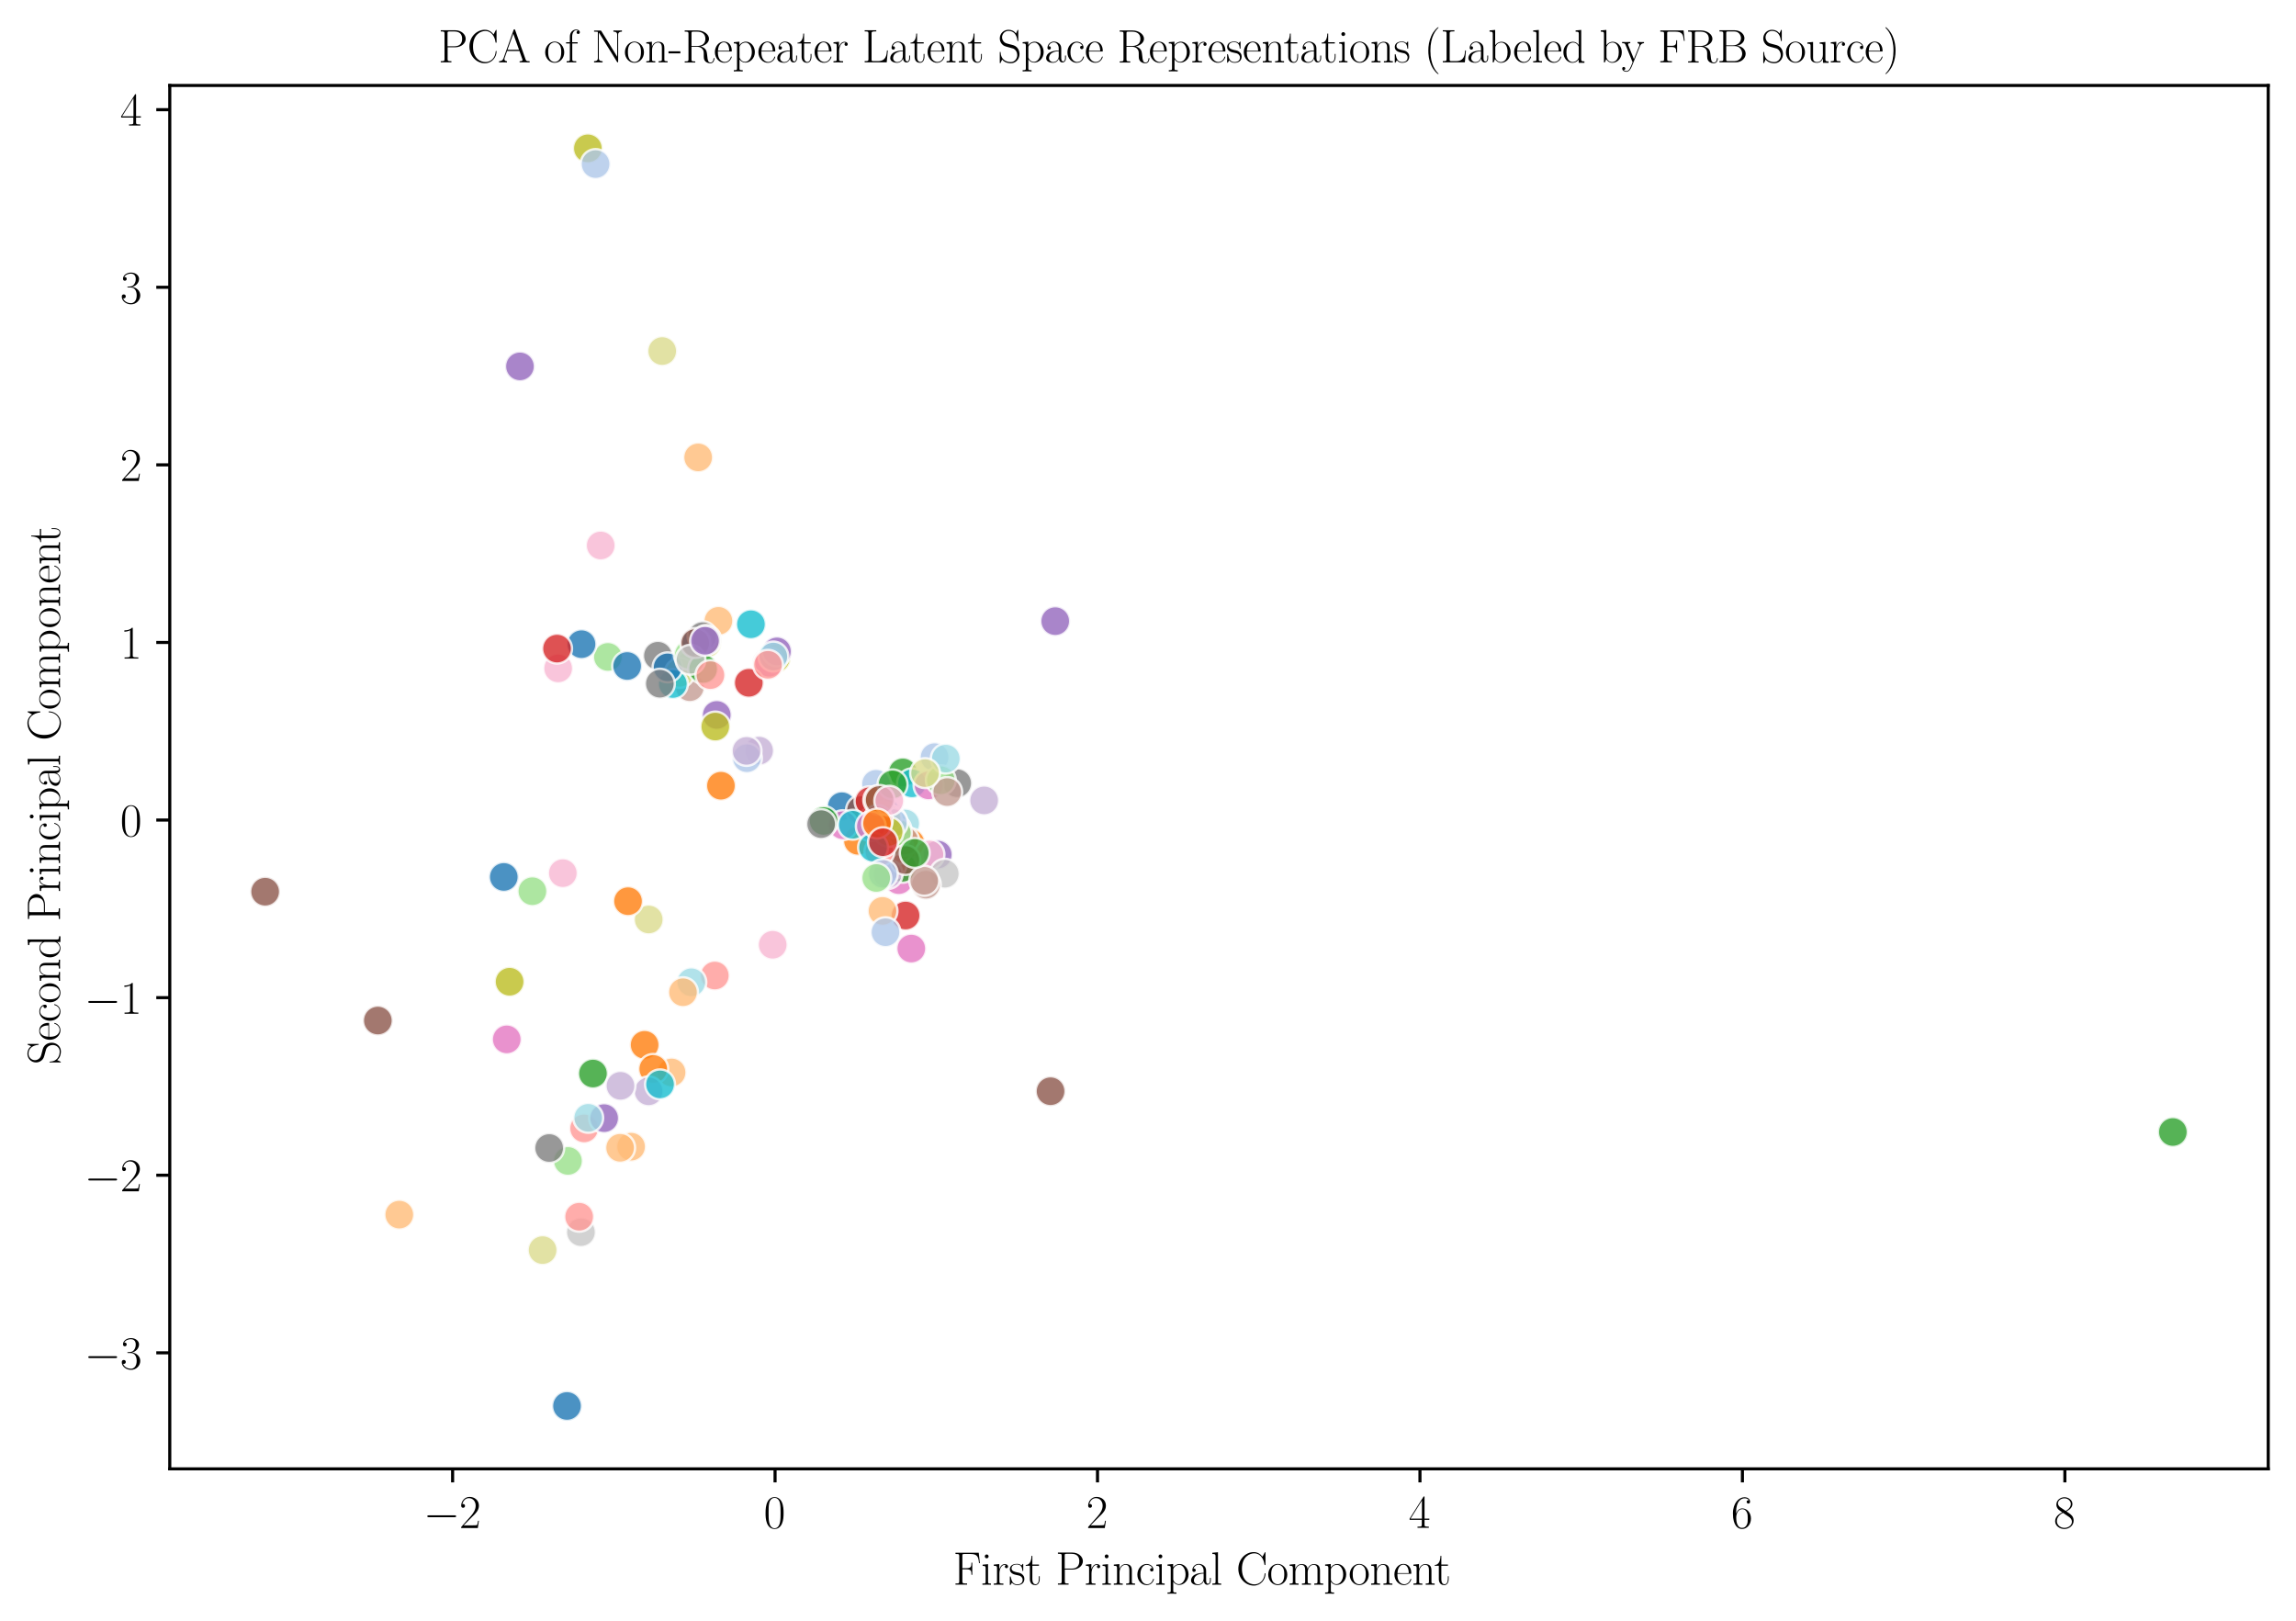 <?xml version="1.0" encoding="utf-8" standalone="no"?>
<!DOCTYPE svg PUBLIC "-//W3C//DTD SVG 1.1//EN"
  "http://www.w3.org/Graphics/SVG/1.1/DTD/svg11.dtd">
<svg xmlns:xlink="http://www.w3.org/1999/xlink" width="595.44pt" height="420.48pt" viewBox="0 0 595.44 420.48" xmlns="http://www.w3.org/2000/svg" version="1.1">
 <defs>
  <style type="text/css">*{stroke-linejoin: round; stroke-linecap: butt}</style>
 </defs>
 <g id="figure_1">
  <g id="patch_1">
   <path d="M 0 420.48 
L 595.44 420.48 
L 595.44 0 
L 0 0 
z
" style="fill: #ffffff"/>
  </g>
  <g id="axes_1">
   <g id="patch_2">
    <path d="M 44.029 380.925 
L 588.24 380.925 
L 588.24 22.166 
L 44.029 22.166 
z
" style="fill: #ffffff"/>
   </g>
   <g id="PathCollection_1">
    <defs>
     <path id="C0_0_ac679b1a30" d="M 0 3.873 
C 1.027 3.873 2.012 3.465 2.739 2.739 
C 3.465 2.012 3.873 1.027 3.873 -0 
C 3.873 -1.027 3.465 -2.012 2.739 -2.739 
C 2.012 -3.465 1.027 -3.873 0 -3.873 
C -1.027 -3.873 -2.012 -3.465 -2.739 -2.739 
C -3.465 -2.012 -3.873 -1.027 -3.873 0 
C -3.873 1.027 -3.465 2.012 -2.739 2.739 
C -2.012 3.465 -1.027 3.873 0 3.873 
z
"/>
    </defs>
    <g clip-path="url(#p9f0bf4b963)">
     <use xlink:href="#C0_0_ac679b1a30" x="218.324" y="209.083" style="fill: #1f77b4; fill-opacity: 0.8; stroke: #ffffff; stroke-opacity: 0.8; stroke-width: 0.62"/>
    </g>
    <g clip-path="url(#p9f0bf4b963)">
     <use xlink:href="#C0_0_ac679b1a30" x="227.534" y="214.601" style="fill: #aec7e8; fill-opacity: 0.8; stroke: #ffffff; stroke-opacity: 0.8; stroke-width: 0.62"/>
    </g>
    <g clip-path="url(#p9f0bf4b963)">
     <use xlink:href="#C0_0_ac679b1a30" x="222.501" y="218.049" style="fill: #ff7f0e; fill-opacity: 0.8; stroke: #ffffff; stroke-opacity: 0.8; stroke-width: 0.62"/>
    </g>
    <g clip-path="url(#p9f0bf4b963)">
     <use xlink:href="#C0_0_ac679b1a30" x="186.312" y="161.01" style="fill: #ffbb78; fill-opacity: 0.8; stroke: #ffffff; stroke-opacity: 0.8; stroke-width: 0.62"/>
    </g>
    <g clip-path="url(#p9f0bf4b963)">
     <use xlink:href="#C0_0_ac679b1a30" x="234.139" y="200.317" style="fill: #2ca02c; fill-opacity: 0.8; stroke: #ffffff; stroke-opacity: 0.8; stroke-width: 0.62"/>
    </g>
    <g clip-path="url(#p9f0bf4b963)">
     <use xlink:href="#C0_0_ac679b1a30" x="157.652" y="170.362" style="fill: #98df8a; fill-opacity: 0.8; stroke: #ffffff; stroke-opacity: 0.8; stroke-width: 0.62"/>
    </g>
    <g clip-path="url(#p9f0bf4b963)">
     <use xlink:href="#C0_0_ac679b1a30" x="182.765" y="166.636" style="fill: #d62728; fill-opacity: 0.8; stroke: #ffffff; stroke-opacity: 0.8; stroke-width: 0.62"/>
    </g>
    <g clip-path="url(#p9f0bf4b963)">
     <use xlink:href="#C0_0_ac679b1a30" x="185.377" y="252.992" style="fill: #ff9896; fill-opacity: 0.8; stroke: #ffffff; stroke-opacity: 0.8; stroke-width: 0.62"/>
    </g>
    <g clip-path="url(#p9f0bf4b963)">
     <use xlink:href="#C0_0_ac679b1a30" x="231.658" y="212.533" style="fill: #9467bd; fill-opacity: 0.8; stroke: #ffffff; stroke-opacity: 0.8; stroke-width: 0.62"/>
    </g>
    <g clip-path="url(#p9f0bf4b963)">
     <use xlink:href="#C0_0_ac679b1a30" x="231.964" y="216.639" style="fill: #c5b0d5; fill-opacity: 0.8; stroke: #ffffff; stroke-opacity: 0.8; stroke-width: 0.62"/>
    </g>
    <g clip-path="url(#p9f0bf4b963)">
     <use xlink:href="#C0_0_ac679b1a30" x="223.294" y="210.091" style="fill: #8c564b; fill-opacity: 0.8; stroke: #ffffff; stroke-opacity: 0.8; stroke-width: 0.62"/>
    </g>
    <g clip-path="url(#p9f0bf4b963)">
     <use xlink:href="#C0_0_ac679b1a30" x="178.889" y="178.212" style="fill: #c49c94; fill-opacity: 0.8; stroke: #ffffff; stroke-opacity: 0.8; stroke-width: 0.62"/>
    </g>
    <g clip-path="url(#p9f0bf4b963)">
     <use xlink:href="#C0_0_ac679b1a30" x="233.075" y="228.254" style="fill: #e377c2; fill-opacity: 0.8; stroke: #ffffff; stroke-opacity: 0.8; stroke-width: 0.62"/>
    </g>
    <g clip-path="url(#p9f0bf4b963)">
     <use xlink:href="#C0_0_ac679b1a30" x="155.784" y="141.457" style="fill: #f7b6d2; fill-opacity: 0.8; stroke: #ffffff; stroke-opacity: 0.8; stroke-width: 0.62"/>
    </g>
    <g clip-path="url(#p9f0bf4b963)">
     <use xlink:href="#C0_0_ac679b1a30" x="198.936" y="171.873" style="fill: #7f7f7f; fill-opacity: 0.8; stroke: #ffffff; stroke-opacity: 0.8; stroke-width: 0.62"/>
    </g>
    <g clip-path="url(#p9f0bf4b963)">
     <use xlink:href="#C0_0_ac679b1a30" x="198.997" y="172.049" style="fill: #c7c7c7; fill-opacity: 0.8; stroke: #ffffff; stroke-opacity: 0.8; stroke-width: 0.62"/>
    </g>
    <g clip-path="url(#p9f0bf4b963)">
     <use xlink:href="#C0_0_ac679b1a30" x="152.455" y="38.474" style="fill: #bcbd22; fill-opacity: 0.8; stroke: #ffffff; stroke-opacity: 0.8; stroke-width: 0.62"/>
    </g>
    <g clip-path="url(#p9f0bf4b963)">
     <use xlink:href="#C0_0_ac679b1a30" x="168.233" y="238.452" style="fill: #dbdb8d; fill-opacity: 0.8; stroke: #ffffff; stroke-opacity: 0.8; stroke-width: 0.62"/>
    </g>
    <g clip-path="url(#p9f0bf4b963)">
     <use xlink:href="#C0_0_ac679b1a30" x="236.52" y="203.139" style="fill: #17becf; fill-opacity: 0.8; stroke: #ffffff; stroke-opacity: 0.8; stroke-width: 0.62"/>
    </g>
    <g clip-path="url(#p9f0bf4b963)">
     <use xlink:href="#C0_0_ac679b1a30" x="234.747" y="213.554" style="fill: #9edae5; fill-opacity: 0.8; stroke: #ffffff; stroke-opacity: 0.8; stroke-width: 0.62"/>
    </g>
    <g clip-path="url(#p9f0bf4b963)">
     <use xlink:href="#C0_0_ac679b1a30" x="150.812" y="167.055" style="fill: #1f77b4; fill-opacity: 0.8; stroke: #ffffff; stroke-opacity: 0.8; stroke-width: 0.62"/>
    </g>
    <g clip-path="url(#p9f0bf4b963)">
     <use xlink:href="#C0_0_ac679b1a30" x="242.375" y="196.355" style="fill: #aec7e8; fill-opacity: 0.8; stroke: #ffffff; stroke-opacity: 0.8; stroke-width: 0.62"/>
    </g>
    <g clip-path="url(#p9f0bf4b963)">
     <use xlink:href="#C0_0_ac679b1a30" x="236.096" y="218.662" style="fill: #ff7f0e; fill-opacity: 0.8; stroke: #ffffff; stroke-opacity: 0.8; stroke-width: 0.62"/>
    </g>
    <g clip-path="url(#p9f0bf4b963)">
     <use xlink:href="#C0_0_ac679b1a30" x="181.063" y="118.623" style="fill: #ffbb78; fill-opacity: 0.8; stroke: #ffffff; stroke-opacity: 0.8; stroke-width: 0.62"/>
    </g>
    <g clip-path="url(#p9f0bf4b963)">
     <use xlink:href="#C0_0_ac679b1a30" x="234.016" y="225.045" style="fill: #2ca02c; fill-opacity: 0.8; stroke: #ffffff; stroke-opacity: 0.8; stroke-width: 0.62"/>
    </g>
    <g clip-path="url(#p9f0bf4b963)">
     <use xlink:href="#C0_0_ac679b1a30" x="147.288" y="301.066" style="fill: #98df8a; fill-opacity: 0.8; stroke: #ffffff; stroke-opacity: 0.8; stroke-width: 0.62"/>
    </g>
    <g clip-path="url(#p9f0bf4b963)">
     <use xlink:href="#C0_0_ac679b1a30" x="226.428" y="212.991" style="fill: #d62728; fill-opacity: 0.8; stroke: #ffffff; stroke-opacity: 0.8; stroke-width: 0.62"/>
    </g>
    <g clip-path="url(#p9f0bf4b963)">
     <use xlink:href="#C0_0_ac679b1a30" x="151.485" y="292.63" style="fill: #ff9896; fill-opacity: 0.8; stroke: #ffffff; stroke-opacity: 0.8; stroke-width: 0.62"/>
    </g>
    <g clip-path="url(#p9f0bf4b963)">
     <use xlink:href="#C0_0_ac679b1a30" x="134.844" y="95.015" style="fill: #9467bd; fill-opacity: 0.8; stroke: #ffffff; stroke-opacity: 0.8; stroke-width: 0.62"/>
    </g>
    <g clip-path="url(#p9f0bf4b963)">
     <use xlink:href="#C0_0_ac679b1a30" x="255.23" y="207.571" style="fill: #c5b0d5; fill-opacity: 0.8; stroke: #ffffff; stroke-opacity: 0.8; stroke-width: 0.62"/>
    </g>
    <g clip-path="url(#p9f0bf4b963)">
     <use xlink:href="#C0_0_ac679b1a30" x="68.766" y="231.246" style="fill: #8c564b; fill-opacity: 0.8; stroke: #ffffff; stroke-opacity: 0.8; stroke-width: 0.62"/>
    </g>
    <g clip-path="url(#p9f0bf4b963)">
     <use xlink:href="#C0_0_ac679b1a30" x="232.487" y="215.103" style="fill: #c49c94; fill-opacity: 0.8; stroke: #ffffff; stroke-opacity: 0.8; stroke-width: 0.62"/>
    </g>
    <g clip-path="url(#p9f0bf4b963)">
     <use xlink:href="#C0_0_ac679b1a30" x="131.421" y="269.543" style="fill: #e377c2; fill-opacity: 0.8; stroke: #ffffff; stroke-opacity: 0.8; stroke-width: 0.62"/>
    </g>
    <g clip-path="url(#p9f0bf4b963)">
     <use xlink:href="#C0_0_ac679b1a30" x="200.393" y="245.01" style="fill: #f7b6d2; fill-opacity: 0.8; stroke: #ffffff; stroke-opacity: 0.8; stroke-width: 0.62"/>
    </g>
    <g clip-path="url(#p9f0bf4b963)">
     <use xlink:href="#C0_0_ac679b1a30" x="248.24" y="203.119" style="fill: #7f7f7f; fill-opacity: 0.8; stroke: #ffffff; stroke-opacity: 0.8; stroke-width: 0.62"/>
    </g>
    <g clip-path="url(#p9f0bf4b963)">
     <use xlink:href="#C0_0_ac679b1a30" x="150.661" y="319.537" style="fill: #c7c7c7; fill-opacity: 0.8; stroke: #ffffff; stroke-opacity: 0.8; stroke-width: 0.62"/>
    </g>
    <g clip-path="url(#p9f0bf4b963)">
     <use xlink:href="#C0_0_ac679b1a30" x="132.157" y="254.596" style="fill: #bcbd22; fill-opacity: 0.8; stroke: #ffffff; stroke-opacity: 0.8; stroke-width: 0.62"/>
    </g>
    <g clip-path="url(#p9f0bf4b963)">
     <use xlink:href="#C0_0_ac679b1a30" x="140.716" y="324.191" style="fill: #dbdb8d; fill-opacity: 0.8; stroke: #ffffff; stroke-opacity: 0.8; stroke-width: 0.62"/>
    </g>
    <g clip-path="url(#p9f0bf4b963)">
     <use xlink:href="#C0_0_ac679b1a30" x="194.748" y="161.892" style="fill: #17becf; fill-opacity: 0.8; stroke: #ffffff; stroke-opacity: 0.8; stroke-width: 0.62"/>
    </g>
    <g clip-path="url(#p9f0bf4b963)">
     <use xlink:href="#C0_0_ac679b1a30" x="230.876" y="214.983" style="fill: #9edae5; fill-opacity: 0.8; stroke: #ffffff; stroke-opacity: 0.8; stroke-width: 0.62"/>
    </g>
    <g clip-path="url(#p9f0bf4b963)">
     <use xlink:href="#C0_0_ac679b1a30" x="229.411" y="210.496" style="fill: #1f77b4; fill-opacity: 0.8; stroke: #ffffff; stroke-opacity: 0.8; stroke-width: 0.62"/>
    </g>
    <g clip-path="url(#p9f0bf4b963)">
     <use xlink:href="#C0_0_ac679b1a30" x="227.196" y="203.275" style="fill: #aec7e8; fill-opacity: 0.8; stroke: #ffffff; stroke-opacity: 0.8; stroke-width: 0.62"/>
    </g>
    <g clip-path="url(#p9f0bf4b963)">
     <use xlink:href="#C0_0_ac679b1a30" x="186.966" y="203.764" style="fill: #ff7f0e; fill-opacity: 0.8; stroke: #ffffff; stroke-opacity: 0.8; stroke-width: 0.62"/>
    </g>
    <g clip-path="url(#p9f0bf4b963)">
     <use xlink:href="#C0_0_ac679b1a30" x="174.164" y="278.119" style="fill: #ffbb78; fill-opacity: 0.8; stroke: #ffffff; stroke-opacity: 0.8; stroke-width: 0.62"/>
    </g>
    <g clip-path="url(#p9f0bf4b963)">
     <use xlink:href="#C0_0_ac679b1a30" x="563.503" y="293.57" style="fill: #2ca02c; fill-opacity: 0.8; stroke: #ffffff; stroke-opacity: 0.8; stroke-width: 0.62"/>
    </g>
    <g clip-path="url(#p9f0bf4b963)">
     <use xlink:href="#C0_0_ac679b1a30" x="178.884" y="172.657" style="fill: #98df8a; fill-opacity: 0.8; stroke: #ffffff; stroke-opacity: 0.8; stroke-width: 0.62"/>
    </g>
    <g clip-path="url(#p9f0bf4b963)">
     <use xlink:href="#C0_0_ac679b1a30" x="234.846" y="237.428" style="fill: #d62728; fill-opacity: 0.8; stroke: #ffffff; stroke-opacity: 0.8; stroke-width: 0.62"/>
    </g>
    <g clip-path="url(#p9f0bf4b963)">
     <use xlink:href="#C0_0_ac679b1a30" x="231.242" y="224.238" style="fill: #ff9896; fill-opacity: 0.8; stroke: #ffffff; stroke-opacity: 0.8; stroke-width: 0.62"/>
    </g>
    <g clip-path="url(#p9f0bf4b963)">
     <use xlink:href="#C0_0_ac679b1a30" x="243.19" y="221.619" style="fill: #9467bd; fill-opacity: 0.8; stroke: #ffffff; stroke-opacity: 0.8; stroke-width: 0.62"/>
    </g>
    <g clip-path="url(#p9f0bf4b963)">
     <use xlink:href="#C0_0_ac679b1a30" x="196.858" y="194.67" style="fill: #c5b0d5; fill-opacity: 0.8; stroke: #ffffff; stroke-opacity: 0.8; stroke-width: 0.62"/>
    </g>
    <g clip-path="url(#p9f0bf4b963)">
     <use xlink:href="#C0_0_ac679b1a30" x="272.448" y="282.993" style="fill: #8c564b; fill-opacity: 0.8; stroke: #ffffff; stroke-opacity: 0.8; stroke-width: 0.62"/>
    </g>
    <g clip-path="url(#p9f0bf4b963)">
     <use xlink:href="#C0_0_ac679b1a30" x="181.041" y="165.93" style="fill: #c49c94; fill-opacity: 0.8; stroke: #ffffff; stroke-opacity: 0.8; stroke-width: 0.62"/>
    </g>
    <g clip-path="url(#p9f0bf4b963)">
     <use xlink:href="#C0_0_ac679b1a30" x="218.559" y="214.001" style="fill: #e377c2; fill-opacity: 0.8; stroke: #ffffff; stroke-opacity: 0.8; stroke-width: 0.62"/>
    </g>
    <g clip-path="url(#p9f0bf4b963)">
     <use xlink:href="#C0_0_ac679b1a30" x="144.755" y="173.33" style="fill: #f7b6d2; fill-opacity: 0.8; stroke: #ffffff; stroke-opacity: 0.8; stroke-width: 0.62"/>
    </g>
    <g clip-path="url(#p9f0bf4b963)">
     <use xlink:href="#C0_0_ac679b1a30" x="170.619" y="170.055" style="fill: #7f7f7f; fill-opacity: 0.8; stroke: #ffffff; stroke-opacity: 0.8; stroke-width: 0.62"/>
    </g>
    <g clip-path="url(#p9f0bf4b963)">
     <use xlink:href="#C0_0_ac679b1a30" x="233.032" y="219.867" style="fill: #c7c7c7; fill-opacity: 0.8; stroke: #ffffff; stroke-opacity: 0.8; stroke-width: 0.62"/>
    </g>
    <g clip-path="url(#p9f0bf4b963)">
     <use xlink:href="#C0_0_ac679b1a30" x="201.211" y="170.709" style="fill: #bcbd22; fill-opacity: 0.8; stroke: #ffffff; stroke-opacity: 0.8; stroke-width: 0.62"/>
    </g>
    <g clip-path="url(#p9f0bf4b963)">
     <use xlink:href="#C0_0_ac679b1a30" x="176.271" y="174.503" style="fill: #dbdb8d; fill-opacity: 0.8; stroke: #ffffff; stroke-opacity: 0.8; stroke-width: 0.62"/>
    </g>
    <g clip-path="url(#p9f0bf4b963)">
     <use xlink:href="#C0_0_ac679b1a30" x="174.507" y="177.385" style="fill: #17becf; fill-opacity: 0.8; stroke: #ffffff; stroke-opacity: 0.8; stroke-width: 0.62"/>
    </g>
    <g clip-path="url(#p9f0bf4b963)">
     <use xlink:href="#C0_0_ac679b1a30" x="179.287" y="254.735" style="fill: #9edae5; fill-opacity: 0.8; stroke: #ffffff; stroke-opacity: 0.8; stroke-width: 0.62"/>
    </g>
    <g clip-path="url(#p9f0bf4b963)">
     <use xlink:href="#C0_0_ac679b1a30" x="173.131" y="173.069" style="fill: #1f77b4; fill-opacity: 0.8; stroke: #ffffff; stroke-opacity: 0.8; stroke-width: 0.62"/>
    </g>
    <g clip-path="url(#p9f0bf4b963)">
     <use xlink:href="#C0_0_ac679b1a30" x="193.708" y="196.623" style="fill: #aec7e8; fill-opacity: 0.8; stroke: #ffffff; stroke-opacity: 0.8; stroke-width: 0.62"/>
    </g>
    <g clip-path="url(#p9f0bf4b963)">
     <use xlink:href="#C0_0_ac679b1a30" x="167.17" y="270.959" style="fill: #ff7f0e; fill-opacity: 0.8; stroke: #ffffff; stroke-opacity: 0.8; stroke-width: 0.62"/>
    </g>
    <g clip-path="url(#p9f0bf4b963)">
     <use xlink:href="#C0_0_ac679b1a30" x="228.865" y="236.232" style="fill: #ffbb78; fill-opacity: 0.8; stroke: #ffffff; stroke-opacity: 0.8; stroke-width: 0.62"/>
    </g>
    <g clip-path="url(#p9f0bf4b963)">
     <use xlink:href="#C0_0_ac679b1a30" x="213.594" y="212.908" style="fill: #2ca02c; fill-opacity: 0.8; stroke: #ffffff; stroke-opacity: 0.8; stroke-width: 0.62"/>
    </g>
    <g clip-path="url(#p9f0bf4b963)">
     <use xlink:href="#C0_0_ac679b1a30" x="178.638" y="169.775" style="fill: #98df8a; fill-opacity: 0.8; stroke: #ffffff; stroke-opacity: 0.8; stroke-width: 0.62"/>
    </g>
    <g clip-path="url(#p9f0bf4b963)">
     <use xlink:href="#C0_0_ac679b1a30" x="225.501" y="207.79" style="fill: #d62728; fill-opacity: 0.8; stroke: #ffffff; stroke-opacity: 0.8; stroke-width: 0.62"/>
    </g>
    <g clip-path="url(#p9f0bf4b963)">
     <use xlink:href="#C0_0_ac679b1a30" x="232.537" y="220.297" style="fill: #ff9896; fill-opacity: 0.8; stroke: #ffffff; stroke-opacity: 0.8; stroke-width: 0.62"/>
    </g>
    <g clip-path="url(#p9f0bf4b963)">
     <use xlink:href="#C0_0_ac679b1a30" x="185.884" y="185.41" style="fill: #9467bd; fill-opacity: 0.8; stroke: #ffffff; stroke-opacity: 0.8; stroke-width: 0.62"/>
    </g>
    <g clip-path="url(#p9f0bf4b963)">
     <use xlink:href="#C0_0_ac679b1a30" x="181.606" y="166.46" style="fill: #c5b0d5; fill-opacity: 0.8; stroke: #ffffff; stroke-opacity: 0.8; stroke-width: 0.62"/>
    </g>
    <g clip-path="url(#p9f0bf4b963)">
     <use xlink:href="#C0_0_ac679b1a30" x="97.99" y="264.664" style="fill: #8c564b; fill-opacity: 0.8; stroke: #ffffff; stroke-opacity: 0.8; stroke-width: 0.62"/>
    </g>
    <g clip-path="url(#p9f0bf4b963)">
     <use xlink:href="#C0_0_ac679b1a30" x="234.502" y="218.025" style="fill: #c49c94; fill-opacity: 0.8; stroke: #ffffff; stroke-opacity: 0.8; stroke-width: 0.62"/>
    </g>
    <g clip-path="url(#p9f0bf4b963)">
     <use xlink:href="#C0_0_ac679b1a30" x="199.473" y="171.87" style="fill: #e377c2; fill-opacity: 0.8; stroke: #ffffff; stroke-opacity: 0.8; stroke-width: 0.62"/>
    </g>
    <g clip-path="url(#p9f0bf4b963)">
     <use xlink:href="#C0_0_ac679b1a30" x="241.045" y="221.595" style="fill: #f7b6d2; fill-opacity: 0.8; stroke: #ffffff; stroke-opacity: 0.8; stroke-width: 0.62"/>
    </g>
    <g clip-path="url(#p9f0bf4b963)">
     <use xlink:href="#C0_0_ac679b1a30" x="142.43" y="297.718" style="fill: #7f7f7f; fill-opacity: 0.8; stroke: #ffffff; stroke-opacity: 0.8; stroke-width: 0.62"/>
    </g>
    <g clip-path="url(#p9f0bf4b963)">
     <use xlink:href="#C0_0_ac679b1a30" x="245.014" y="226.586" style="fill: #c7c7c7; fill-opacity: 0.8; stroke: #ffffff; stroke-opacity: 0.8; stroke-width: 0.62"/>
    </g>
    <g clip-path="url(#p9f0bf4b963)">
     <use xlink:href="#C0_0_ac679b1a30" x="183.211" y="166.748" style="fill: #bcbd22; fill-opacity: 0.8; stroke: #ffffff; stroke-opacity: 0.8; stroke-width: 0.62"/>
    </g>
    <g clip-path="url(#p9f0bf4b963)">
     <use xlink:href="#C0_0_ac679b1a30" x="230.267" y="218.39" style="fill: #dbdb8d; fill-opacity: 0.8; stroke: #ffffff; stroke-opacity: 0.8; stroke-width: 0.62"/>
    </g>
    <g clip-path="url(#p9f0bf4b963)">
     <use xlink:href="#C0_0_ac679b1a30" x="228.744" y="218.221" style="fill: #17becf; fill-opacity: 0.8; stroke: #ffffff; stroke-opacity: 0.8; stroke-width: 0.62"/>
    </g>
    <g clip-path="url(#p9f0bf4b963)">
     <use xlink:href="#C0_0_ac679b1a30" x="231.322" y="212.867" style="fill: #9edae5; fill-opacity: 0.8; stroke: #ffffff; stroke-opacity: 0.8; stroke-width: 0.62"/>
    </g>
    <g clip-path="url(#p9f0bf4b963)">
     <use xlink:href="#C0_0_ac679b1a30" x="180.624" y="166.711" style="fill: #1f77b4; fill-opacity: 0.8; stroke: #ffffff; stroke-opacity: 0.8; stroke-width: 0.62"/>
    </g>
    <g clip-path="url(#p9f0bf4b963)">
     <use xlink:href="#C0_0_ac679b1a30" x="229.644" y="241.753" style="fill: #aec7e8; fill-opacity: 0.8; stroke: #ffffff; stroke-opacity: 0.8; stroke-width: 0.62"/>
    </g>
    <g clip-path="url(#p9f0bf4b963)">
     <use xlink:href="#C0_0_ac679b1a30" x="169.412" y="277.209" style="fill: #ff7f0e; fill-opacity: 0.8; stroke: #ffffff; stroke-opacity: 0.8; stroke-width: 0.62"/>
    </g>
    <g clip-path="url(#p9f0bf4b963)">
     <use xlink:href="#C0_0_ac679b1a30" x="103.553" y="314.992" style="fill: #ffbb78; fill-opacity: 0.8; stroke: #ffffff; stroke-opacity: 0.8; stroke-width: 0.62"/>
    </g>
    <g clip-path="url(#p9f0bf4b963)">
     <use xlink:href="#C0_0_ac679b1a30" x="182.348" y="173.484" style="fill: #2ca02c; fill-opacity: 0.8; stroke: #ffffff; stroke-opacity: 0.8; stroke-width: 0.62"/>
    </g>
    <g clip-path="url(#p9f0bf4b963)">
     <use xlink:href="#C0_0_ac679b1a30" x="232.597" y="216.033" style="fill: #98df8a; fill-opacity: 0.8; stroke: #ffffff; stroke-opacity: 0.8; stroke-width: 0.62"/>
    </g>
    <g clip-path="url(#p9f0bf4b963)">
     <use xlink:href="#C0_0_ac679b1a30" x="144.465" y="168.205" style="fill: #d62728; fill-opacity: 0.8; stroke: #ffffff; stroke-opacity: 0.8; stroke-width: 0.62"/>
    </g>
    <g clip-path="url(#p9f0bf4b963)">
     <use xlink:href="#C0_0_ac679b1a30" x="150.203" y="315.541" style="fill: #ff9896; fill-opacity: 0.8; stroke: #ffffff; stroke-opacity: 0.8; stroke-width: 0.62"/>
    </g>
    <g clip-path="url(#p9f0bf4b963)">
     <use xlink:href="#C0_0_ac679b1a30" x="201.497" y="168.932" style="fill: #9467bd; fill-opacity: 0.8; stroke: #ffffff; stroke-opacity: 0.8; stroke-width: 0.62"/>
    </g>
    <g clip-path="url(#p9f0bf4b963)">
     <use xlink:href="#C0_0_ac679b1a30" x="230.204" y="226.673" style="fill: #c5b0d5; fill-opacity: 0.8; stroke: #ffffff; stroke-opacity: 0.8; stroke-width: 0.62"/>
    </g>
    <g clip-path="url(#p9f0bf4b963)">
     <use xlink:href="#C0_0_ac679b1a30" x="234.791" y="223.021" style="fill: #8c564b; fill-opacity: 0.8; stroke: #ffffff; stroke-opacity: 0.8; stroke-width: 0.62"/>
    </g>
    <g clip-path="url(#p9f0bf4b963)">
     <use xlink:href="#C0_0_ac679b1a30" x="240.126" y="229.431" style="fill: #c49c94; fill-opacity: 0.8; stroke: #ffffff; stroke-opacity: 0.8; stroke-width: 0.62"/>
    </g>
    <g clip-path="url(#p9f0bf4b963)">
     <use xlink:href="#C0_0_ac679b1a30" x="240.81" y="203.668" style="fill: #e377c2; fill-opacity: 0.8; stroke: #ffffff; stroke-opacity: 0.8; stroke-width: 0.62"/>
    </g>
    <g clip-path="url(#p9f0bf4b963)">
     <use xlink:href="#C0_0_ac679b1a30" x="228.569" y="211.604" style="fill: #f7b6d2; fill-opacity: 0.8; stroke: #ffffff; stroke-opacity: 0.8; stroke-width: 0.62"/>
    </g>
    <g clip-path="url(#p9f0bf4b963)">
     <use xlink:href="#C0_0_ac679b1a30" x="182.184" y="164.973" style="fill: #7f7f7f; fill-opacity: 0.8; stroke: #ffffff; stroke-opacity: 0.8; stroke-width: 0.62"/>
    </g>
    <g clip-path="url(#p9f0bf4b963)">
     <use xlink:href="#C0_0_ac679b1a30" x="228.947" y="212.145" style="fill: #c7c7c7; fill-opacity: 0.8; stroke: #ffffff; stroke-opacity: 0.8; stroke-width: 0.62"/>
    </g>
    <g clip-path="url(#p9f0bf4b963)">
     <use xlink:href="#C0_0_ac679b1a30" x="229.755" y="212.016" style="fill: #bcbd22; fill-opacity: 0.8; stroke: #ffffff; stroke-opacity: 0.8; stroke-width: 0.62"/>
    </g>
    <g clip-path="url(#p9f0bf4b963)">
     <use xlink:href="#C0_0_ac679b1a30" x="229.925" y="212.237" style="fill: #dbdb8d; fill-opacity: 0.8; stroke: #ffffff; stroke-opacity: 0.8; stroke-width: 0.62"/>
    </g>
    <g clip-path="url(#p9f0bf4b963)">
     <use xlink:href="#C0_0_ac679b1a30" x="221.156" y="213.887" style="fill: #17becf; fill-opacity: 0.8; stroke: #ffffff; stroke-opacity: 0.8; stroke-width: 0.62"/>
    </g>
    <g clip-path="url(#p9f0bf4b963)">
     <use xlink:href="#C0_0_ac679b1a30" x="200.566" y="170.257" style="fill: #9edae5; fill-opacity: 0.8; stroke: #ffffff; stroke-opacity: 0.8; stroke-width: 0.62"/>
    </g>
    <g clip-path="url(#p9f0bf4b963)">
     <use xlink:href="#C0_0_ac679b1a30" x="130.655" y="227.421" style="fill: #1f77b4; fill-opacity: 0.8; stroke: #ffffff; stroke-opacity: 0.8; stroke-width: 0.62"/>
    </g>
    <g clip-path="url(#p9f0bf4b963)">
     <use xlink:href="#C0_0_ac679b1a30" x="231.549" y="213.429" style="fill: #aec7e8; fill-opacity: 0.8; stroke: #ffffff; stroke-opacity: 0.8; stroke-width: 0.62"/>
    </g>
    <g clip-path="url(#p9f0bf4b963)">
     <use xlink:href="#C0_0_ac679b1a30" x="162.876" y="233.708" style="fill: #ff7f0e; fill-opacity: 0.8; stroke: #ffffff; stroke-opacity: 0.8; stroke-width: 0.62"/>
    </g>
    <g clip-path="url(#p9f0bf4b963)">
     <use xlink:href="#C0_0_ac679b1a30" x="177.128" y="257.314" style="fill: #ffbb78; fill-opacity: 0.8; stroke: #ffffff; stroke-opacity: 0.8; stroke-width: 0.62"/>
    </g>
    <g clip-path="url(#p9f0bf4b963)">
     <use xlink:href="#C0_0_ac679b1a30" x="153.781" y="278.403" style="fill: #2ca02c; fill-opacity: 0.8; stroke: #ffffff; stroke-opacity: 0.8; stroke-width: 0.62"/>
    </g>
    <g clip-path="url(#p9f0bf4b963)">
     <use xlink:href="#C0_0_ac679b1a30" x="243.994" y="202.339" style="fill: #98df8a; fill-opacity: 0.8; stroke: #ffffff; stroke-opacity: 0.8; stroke-width: 0.62"/>
    </g>
    <g clip-path="url(#p9f0bf4b963)">
     <use xlink:href="#C0_0_ac679b1a30" x="194.196" y="177.073" style="fill: #d62728; fill-opacity: 0.8; stroke: #ffffff; stroke-opacity: 0.8; stroke-width: 0.62"/>
    </g>
    <g clip-path="url(#p9f0bf4b963)">
     <use xlink:href="#C0_0_ac679b1a30" x="228.063" y="220.855" style="fill: #ff9896; fill-opacity: 0.8; stroke: #ffffff; stroke-opacity: 0.8; stroke-width: 0.62"/>
    </g>
    <g clip-path="url(#p9f0bf4b963)">
     <use xlink:href="#C0_0_ac679b1a30" x="273.668" y="161.085" style="fill: #9467bd; fill-opacity: 0.8; stroke: #ffffff; stroke-opacity: 0.8; stroke-width: 0.62"/>
    </g>
    <g clip-path="url(#p9f0bf4b963)">
     <use xlink:href="#C0_0_ac679b1a30" x="168.208" y="283.014" style="fill: #c5b0d5; fill-opacity: 0.8; stroke: #ffffff; stroke-opacity: 0.8; stroke-width: 0.62"/>
    </g>
    <g clip-path="url(#p9f0bf4b963)">
     <use xlink:href="#C0_0_ac679b1a30" x="180.31" y="166.756" style="fill: #8c564b; fill-opacity: 0.8; stroke: #ffffff; stroke-opacity: 0.8; stroke-width: 0.62"/>
    </g>
    <g clip-path="url(#p9f0bf4b963)">
     <use xlink:href="#C0_0_ac679b1a30" x="239.688" y="228.426" style="fill: #c49c94; fill-opacity: 0.8; stroke: #ffffff; stroke-opacity: 0.8; stroke-width: 0.62"/>
    </g>
    <g clip-path="url(#p9f0bf4b963)">
     <use xlink:href="#C0_0_ac679b1a30" x="236.335" y="245.992" style="fill: #e377c2; fill-opacity: 0.8; stroke: #ffffff; stroke-opacity: 0.8; stroke-width: 0.62"/>
    </g>
    <g clip-path="url(#p9f0bf4b963)">
     <use xlink:href="#C0_0_ac679b1a30" x="145.96" y="226.439" style="fill: #f7b6d2; fill-opacity: 0.8; stroke: #ffffff; stroke-opacity: 0.8; stroke-width: 0.62"/>
    </g>
    <g clip-path="url(#p9f0bf4b963)">
     <use xlink:href="#C0_0_ac679b1a30" x="212.961" y="213.717" style="fill: #7f7f7f; fill-opacity: 0.8; stroke: #ffffff; stroke-opacity: 0.8; stroke-width: 0.62"/>
    </g>
    <g clip-path="url(#p9f0bf4b963)">
     <use xlink:href="#C0_0_ac679b1a30" x="179.065" y="171.1" style="fill: #c7c7c7; fill-opacity: 0.8; stroke: #ffffff; stroke-opacity: 0.8; stroke-width: 0.62"/>
    </g>
    <g clip-path="url(#p9f0bf4b963)">
     <use xlink:href="#C0_0_ac679b1a30" x="230.461" y="215.723" style="fill: #bcbd22; fill-opacity: 0.8; stroke: #ffffff; stroke-opacity: 0.8; stroke-width: 0.62"/>
    </g>
    <g clip-path="url(#p9f0bf4b963)">
     <use xlink:href="#C0_0_ac679b1a30" x="171.742" y="91.042" style="fill: #dbdb8d; fill-opacity: 0.8; stroke: #ffffff; stroke-opacity: 0.8; stroke-width: 0.62"/>
    </g>
    <g clip-path="url(#p9f0bf4b963)">
     <use xlink:href="#C0_0_ac679b1a30" x="171.177" y="281.216" style="fill: #17becf; fill-opacity: 0.8; stroke: #ffffff; stroke-opacity: 0.8; stroke-width: 0.62"/>
    </g>
    <g clip-path="url(#p9f0bf4b963)">
     <use xlink:href="#C0_0_ac679b1a30" x="245.28" y="196.734" style="fill: #9edae5; fill-opacity: 0.8; stroke: #ffffff; stroke-opacity: 0.8; stroke-width: 0.62"/>
    </g>
    <g clip-path="url(#p9f0bf4b963)">
     <use xlink:href="#C0_0_ac679b1a30" x="162.653" y="172.716" style="fill: #1f77b4; fill-opacity: 0.8; stroke: #ffffff; stroke-opacity: 0.8; stroke-width: 0.62"/>
    </g>
    <g clip-path="url(#p9f0bf4b963)">
     <use xlink:href="#C0_0_ac679b1a30" x="154.462" y="42.548" style="fill: #aec7e8; fill-opacity: 0.8; stroke: #ffffff; stroke-opacity: 0.8; stroke-width: 0.62"/>
    </g>
    <g clip-path="url(#p9f0bf4b963)">
     <use xlink:href="#C0_0_ac679b1a30" x="227.769" y="207.485" style="fill: #ff7f0e; fill-opacity: 0.8; stroke: #ffffff; stroke-opacity: 0.8; stroke-width: 0.62"/>
    </g>
    <g clip-path="url(#p9f0bf4b963)">
     <use xlink:href="#C0_0_ac679b1a30" x="163.666" y="297.371" style="fill: #ffbb78; fill-opacity: 0.8; stroke: #ffffff; stroke-opacity: 0.8; stroke-width: 0.62"/>
    </g>
    <g clip-path="url(#p9f0bf4b963)">
     <use xlink:href="#C0_0_ac679b1a30" x="231.478" y="203.42" style="fill: #2ca02c; fill-opacity: 0.8; stroke: #ffffff; stroke-opacity: 0.8; stroke-width: 0.62"/>
    </g>
    <g clip-path="url(#p9f0bf4b963)">
     <use xlink:href="#C0_0_ac679b1a30" x="138.066" y="231.12" style="fill: #98df8a; fill-opacity: 0.8; stroke: #ffffff; stroke-opacity: 0.8; stroke-width: 0.62"/>
    </g>
    <g clip-path="url(#p9f0bf4b963)">
     <use xlink:href="#C0_0_ac679b1a30" x="227.648" y="212.675" style="fill: #d62728; fill-opacity: 0.8; stroke: #ffffff; stroke-opacity: 0.8; stroke-width: 0.62"/>
    </g>
    <g clip-path="url(#p9f0bf4b963)">
     <use xlink:href="#C0_0_ac679b1a30" x="184.239" y="175.085" style="fill: #ff9896; fill-opacity: 0.8; stroke: #ffffff; stroke-opacity: 0.8; stroke-width: 0.62"/>
    </g>
    <g clip-path="url(#p9f0bf4b963)">
     <use xlink:href="#C0_0_ac679b1a30" x="156.678" y="289.973" style="fill: #9467bd; fill-opacity: 0.8; stroke: #ffffff; stroke-opacity: 0.8; stroke-width: 0.62"/>
    </g>
    <g clip-path="url(#p9f0bf4b963)">
     <use xlink:href="#C0_0_ac679b1a30" x="193.61" y="194.737" style="fill: #c5b0d5; fill-opacity: 0.8; stroke: #ffffff; stroke-opacity: 0.8; stroke-width: 0.62"/>
    </g>
    <g clip-path="url(#p9f0bf4b963)">
     <use xlink:href="#C0_0_ac679b1a30" x="228.125" y="207.455" style="fill: #8c564b; fill-opacity: 0.8; stroke: #ffffff; stroke-opacity: 0.8; stroke-width: 0.62"/>
    </g>
    <g clip-path="url(#p9f0bf4b963)">
     <use xlink:href="#C0_0_ac679b1a30" x="245.651" y="205.404" style="fill: #c49c94; fill-opacity: 0.8; stroke: #ffffff; stroke-opacity: 0.8; stroke-width: 0.62"/>
    </g>
    <g clip-path="url(#p9f0bf4b963)">
     <use xlink:href="#C0_0_ac679b1a30" x="225.837" y="214.286" style="fill: #e377c2; fill-opacity: 0.8; stroke: #ffffff; stroke-opacity: 0.8; stroke-width: 0.62"/>
    </g>
    <g clip-path="url(#p9f0bf4b963)">
     <use xlink:href="#C0_0_ac679b1a30" x="230.62" y="207.668" style="fill: #f7b6d2; fill-opacity: 0.8; stroke: #ffffff; stroke-opacity: 0.8; stroke-width: 0.62"/>
    </g>
    <g clip-path="url(#p9f0bf4b963)">
     <use xlink:href="#C0_0_ac679b1a30" x="171.127" y="177.306" style="fill: #7f7f7f; fill-opacity: 0.8; stroke: #ffffff; stroke-opacity: 0.8; stroke-width: 0.62"/>
    </g>
    <g clip-path="url(#p9f0bf4b963)">
     <use xlink:href="#C0_0_ac679b1a30" x="183.203" y="165.966" style="fill: #c7c7c7; fill-opacity: 0.8; stroke: #ffffff; stroke-opacity: 0.8; stroke-width: 0.62"/>
    </g>
    <g clip-path="url(#p9f0bf4b963)">
     <use xlink:href="#C0_0_ac679b1a30" x="185.508" y="188.42" style="fill: #bcbd22; fill-opacity: 0.8; stroke: #ffffff; stroke-opacity: 0.8; stroke-width: 0.62"/>
    </g>
    <g clip-path="url(#p9f0bf4b963)">
     <use xlink:href="#C0_0_ac679b1a30" x="239.902" y="200.5" style="fill: #dbdb8d; fill-opacity: 0.8; stroke: #ffffff; stroke-opacity: 0.8; stroke-width: 0.62"/>
    </g>
    <g clip-path="url(#p9f0bf4b963)">
     <use xlink:href="#C0_0_ac679b1a30" x="226.42" y="219.797" style="fill: #17becf; fill-opacity: 0.8; stroke: #ffffff; stroke-opacity: 0.8; stroke-width: 0.62"/>
    </g>
    <g clip-path="url(#p9f0bf4b963)">
     <use xlink:href="#C0_0_ac679b1a30" x="152.548" y="289.892" style="fill: #9edae5; fill-opacity: 0.8; stroke: #ffffff; stroke-opacity: 0.8; stroke-width: 0.62"/>
    </g>
    <g clip-path="url(#p9f0bf4b963)">
     <use xlink:href="#C0_0_ac679b1a30" x="147.045" y="364.618" style="fill: #1f77b4; fill-opacity: 0.8; stroke: #ffffff; stroke-opacity: 0.8; stroke-width: 0.62"/>
    </g>
    <g clip-path="url(#p9f0bf4b963)">
     <use xlink:href="#C0_0_ac679b1a30" x="228.952" y="226.629" style="fill: #aec7e8; fill-opacity: 0.8; stroke: #ffffff; stroke-opacity: 0.8; stroke-width: 0.62"/>
    </g>
    <g clip-path="url(#p9f0bf4b963)">
     <use xlink:href="#C0_0_ac679b1a30" x="227.444" y="213.567" style="fill: #ff7f0e; fill-opacity: 0.8; stroke: #ffffff; stroke-opacity: 0.8; stroke-width: 0.62"/>
    </g>
    <g clip-path="url(#p9f0bf4b963)">
     <use xlink:href="#C0_0_ac679b1a30" x="160.822" y="297.66" style="fill: #ffbb78; fill-opacity: 0.8; stroke: #ffffff; stroke-opacity: 0.8; stroke-width: 0.62"/>
    </g>
    <g clip-path="url(#p9f0bf4b963)">
     <use xlink:href="#C0_0_ac679b1a30" x="237.23" y="221.195" style="fill: #2ca02c; fill-opacity: 0.8; stroke: #ffffff; stroke-opacity: 0.8; stroke-width: 0.62"/>
    </g>
    <g clip-path="url(#p9f0bf4b963)">
     <use xlink:href="#C0_0_ac679b1a30" x="227.25" y="227.689" style="fill: #98df8a; fill-opacity: 0.8; stroke: #ffffff; stroke-opacity: 0.8; stroke-width: 0.62"/>
    </g>
    <g clip-path="url(#p9f0bf4b963)">
     <use xlink:href="#C0_0_ac679b1a30" x="228.994" y="218.417" style="fill: #d62728; fill-opacity: 0.8; stroke: #ffffff; stroke-opacity: 0.8; stroke-width: 0.62"/>
    </g>
    <g clip-path="url(#p9f0bf4b963)">
     <use xlink:href="#C0_0_ac679b1a30" x="199.171" y="172.405" style="fill: #ff9896; fill-opacity: 0.8; stroke: #ffffff; stroke-opacity: 0.8; stroke-width: 0.62"/>
    </g>
    <g clip-path="url(#p9f0bf4b963)">
     <use xlink:href="#C0_0_ac679b1a30" x="182.84" y="166.182" style="fill: #9467bd; fill-opacity: 0.8; stroke: #ffffff; stroke-opacity: 0.8; stroke-width: 0.62"/>
    </g>
    <g clip-path="url(#p9f0bf4b963)">
     <use xlink:href="#C0_0_ac679b1a30" x="160.913" y="281.591" style="fill: #c5b0d5; fill-opacity: 0.8; stroke: #ffffff; stroke-opacity: 0.8; stroke-width: 0.62"/>
    </g>
   </g>
   <g id="matplotlib.axis_1">
    <g id="xtick_1">
     <g id="line2d_1">
      <defs>
       <path id="m4a711a956f" d="M 0 0 
L 0 3.5 
" style="stroke: #000000; stroke-width: 0.8"/>
      </defs>
      <g>
       <use xlink:href="#m4a711a956f" x="117.377" y="380.925" style="stroke: #000000; stroke-width: 0.8"/>
      </g>
     </g>
     <g id="text_1">
      <!-- $\mathdefault{−2}$ -->
      <g transform="translate(109.801 396.278) scale(0.12 -0.12)">
       <defs>
        <path id="LMMathSymbols10-Regular-0" d="M 4442 1600 
C 4442 1728 4320 1728 4230 1728 
L 742 1728 
C 653 1728 531 1728 531 1600 
C 531 1472 653 1472 742 1472 
L 4230 1472 
C 4320 1472 4442 1472 4442 1600 
z
" transform="scale(0.016)"/>
        <path id="LMRoman17-Regular-32" d="M 2669 989 
L 2554 989 
C 2490 536 2438 459 2413 420 
C 2381 369 1920 369 1830 369 
L 602 369 
L 1824 1597 
C 2214 1967 2669 2402 2669 3035 
C 2669 3790 2067 4224 1395 4224 
C 691 4224 262 3604 262 3030 
C 262 2780 448 2748 525 2748 
C 589 2748 781 2787 781 3010 
C 781 3207 614 3264 525 3264 
C 486 3264 448 3258 422 3245 
C 544 3790 915 4058 1306 4058 
C 1862 4058 2227 3617 2227 3035 
C 2227 2479 1901 2000 1536 1584 
L 262 146 
L 262 0 
L 2515 0 
L 2669 989 
z
" transform="scale(0.016)"/>
       </defs>
       <use xlink:href="#LMMathSymbols10-Regular-0" transform="scale(0.996)"/>
       <use xlink:href="#LMRoman17-Regular-32" transform="translate(77.487 0) scale(0.996)"/>
      </g>
     </g>
    </g>
    <g id="xtick_2">
     <g id="line2d_2">
      <g>
       <use xlink:href="#m4a711a956f" x="201.002" y="380.925" style="stroke: #000000; stroke-width: 0.8"/>
      </g>
     </g>
     <g id="text_2">
      <!-- $\mathdefault{0}$ -->
      <g transform="translate(198.075 396.278) scale(0.12 -0.12)">
       <defs>
        <path id="LMRoman17-Regular-30" d="M 2688 2025 
C 2688 2416 2682 3080 2413 3591 
C 2176 4039 1798 4198 1466 4198 
C 1158 4198 768 4058 525 3597 
C 269 3118 243 2524 243 2025 
C 243 1661 250 1106 448 619 
C 723 -39 1216 -128 1466 -128 
C 1760 -128 2208 -7 2470 600 
C 2662 1042 2688 1559 2688 2025 
z
M 2278 2096 
C 2278 1680 2278 1169 2202 792 
C 2067 95 1690 -26 1466 -26 
C 1056 -26 813 325 723 812 
C 653 1188 653 1738 653 2096 
C 653 2588 653 2997 736 3387 
C 858 3929 1216 4096 1466 4096 
C 1728 4096 2067 3923 2189 3400 
C 2272 3036 2278 2607 2278 2096 
z
" transform="scale(0.016)"/>
       </defs>
       <use xlink:href="#LMRoman17-Regular-30" transform="scale(0.996)"/>
      </g>
     </g>
    </g>
    <g id="xtick_3">
     <g id="line2d_3">
      <g>
       <use xlink:href="#m4a711a956f" x="284.626" y="380.925" style="stroke: #000000; stroke-width: 0.8"/>
      </g>
     </g>
     <g id="text_3">
      <!-- $\mathdefault{2}$ -->
      <g transform="translate(281.699 396.278) scale(0.12 -0.12)">
       <use xlink:href="#LMRoman17-Regular-32" transform="scale(0.996)"/>
      </g>
     </g>
    </g>
    <g id="xtick_4">
     <g id="line2d_4">
      <g>
       <use xlink:href="#m4a711a956f" x="368.25" y="380.925" style="stroke: #000000; stroke-width: 0.8"/>
      </g>
     </g>
     <g id="text_4">
      <!-- $\mathdefault{4}$ -->
      <g transform="translate(365.324 396.278) scale(0.12 -0.12)">
       <defs>
        <path id="LMRoman17-Regular-34" d="M 2803 1114 
L 2803 1280 
L 2150 1280 
L 2150 4154 
C 2150 4288 2144 4288 2029 4288 
L 128 1280 
L 128 1114 
L 1779 1114 
L 1779 487 
C 1779 255 1766 192 1318 192 
L 1197 192 
L 1197 32 
C 1402 32 1747 32 1965 32 
C 2182 32 2528 32 2733 32 
L 2733 192 
L 2611 192 
C 2163 192 2150 255 2150 487 
L 2150 1114 
L 2803 1114 
z
M 1798 1280 
L 256 1280 
L 1798 3734 
L 1798 1280 
z
" transform="scale(0.016)"/>
       </defs>
       <use xlink:href="#LMRoman17-Regular-34" transform="scale(0.996)"/>
      </g>
     </g>
    </g>
    <g id="xtick_5">
     <g id="line2d_5">
      <g>
       <use xlink:href="#m4a711a956f" x="451.875" y="380.925" style="stroke: #000000; stroke-width: 0.8"/>
      </g>
     </g>
     <g id="text_5">
      <!-- $\mathdefault{6}$ -->
      <g transform="translate(448.948 396.278) scale(0.12 -0.12)">
       <defs>
        <path id="LMRoman17-Regular-36" d="M 2688 1283 
C 2688 2081 2170 2662 1517 2662 
C 1126 2662 838 2407 678 1960 
L 678 2176 
C 678 3690 1395 4032 1811 4032 
C 1946 4032 2272 4009 2400 3776 
C 2298 3776 2106 3776 2106 3553 
C 2106 3381 2246 3323 2336 3323 
C 2394 3323 2566 3348 2566 3560 
C 2566 3954 2246 4179 1805 4179 
C 1043 4179 243 3390 243 1984 
C 243 253 966 -128 1478 -128 
C 2099 -128 2688 427 2688 1283 
z
M 2253 1289 
C 2253 944 2253 690 2118 434 
C 1978 171 1773 25 1478 25 
C 691 25 691 1200 691 1436 
C 691 1896 909 2560 1504 2560 
C 1613 2560 1926 2560 2138 2120 
C 2253 1870 2253 1609 2253 1289 
z
" transform="scale(0.016)"/>
       </defs>
       <use xlink:href="#LMRoman17-Regular-36" transform="scale(0.996)"/>
      </g>
     </g>
    </g>
    <g id="xtick_6">
     <g id="line2d_6">
      <g>
       <use xlink:href="#m4a711a956f" x="535.499" y="380.925" style="stroke: #000000; stroke-width: 0.8"/>
      </g>
     </g>
     <g id="text_6">
      <!-- $\mathdefault{8}$ -->
      <g transform="translate(532.573 396.278) scale(0.12 -0.12)">
       <defs>
        <path id="LMRoman17-Regular-38" d="M 2720 1011 
C 2720 1590 2330 1858 2074 2029 
C 1984 2092 1933 2124 1741 2264 
C 2144 2468 2554 2773 2554 3263 
C 2554 3842 1990 4179 1472 4179 
C 890 4179 378 3759 378 3180 
C 378 3021 416 2747 666 2505 
C 730 2442 998 2251 1171 2130 
C 883 1983 211 1634 211 934 
C 211 279 838 -128 1459 -128 
C 2144 -128 2720 362 2720 1011 
z
M 2336 3262 
C 2336 2669 1670 2331 1638 2331 
C 1638 2331 1626 2331 1574 2370 
L 902 2822 
C 851 2854 595 3051 595 3351 
C 595 3739 998 4032 1459 4032 
C 1965 4032 2336 3676 2336 3262 
z
M 2483 851 
C 2483 381 2010 25 1472 25 
C 890 25 448 438 448 940 
C 448 1443 838 1862 1280 2060 
L 2080 1519 
C 2176 1449 2483 1240 2483 851 
z
" transform="scale(0.016)"/>
       </defs>
       <use xlink:href="#LMRoman17-Regular-38" transform="scale(0.996)"/>
      </g>
     </g>
    </g>
    <g id="text_7">
     <!-- First Principal Component -->
     <g transform="translate(247.168 410.955) scale(0.12 -0.12)">
      <defs>
       <path id="LMRoman17-Regular-46" d="M 3635 2916 
L 3482 4325 
L 326 4325 
L 326 4160 
C 768 4160 838 4160 838 3874 
L 838 446 
C 838 160 768 160 326 160 
L 326 0 
C 512 0 870 0 1069 0 
C 1331 0 1638 0 1901 0 
L 1901 160 
L 1760 160 
C 1274 160 1261 223 1261 452 
L 1261 2075 
L 1837 2075 
C 2432 2075 2490 1865 2490 1332 
L 2605 1332 
L 2605 2987 
L 2490 2987 
C 2490 2450 2432 2240 1837 2240 
L 1261 2240 
L 1261 3911 
C 1261 4128 1274 4160 1530 4160 
L 2355 4160 
C 3322 4160 3430 3765 3520 2916 
L 3635 2916 
z
" transform="scale(0.016)"/>
       <path id="LMRoman17-Regular-69" d="M 1370 -13 
L 1370 153 
C 992 153 979 191 979 420 
L 979 2778 
L 243 2708 
L 243 2542 
C 602 2542 653 2503 653 2198 
L 653 427 
C 653 184 627 153 218 153 
L 218 -13 
C 371 0 646 0 806 0 
C 960 0 1222 0 1370 -13 
z
M 1056 3835 
C 1056 3988 934 4096 800 4096 
C 646 4096 538 3975 538 3835 
C 538 3682 659 3574 794 3574 
C 947 3574 1056 3695 1056 3835 
z
" transform="scale(0.016)"/>
       <path id="LMRoman17-Regular-72" d="M 2131 2458 
C 2131 2663 1926 2790 1709 2790 
C 1222 2790 1011 2317 947 2093 
L 941 2093 
L 941 2790 
L 198 2720 
L 198 2554 
C 576 2554 634 2515 634 2208 
L 634 428 
C 634 184 608 153 198 153 
L 198 -13 
C 352 0 646 0 813 0 
C 998 0 1325 0 1498 -13 
L 1498 153 
C 1037 153 960 153 960 440 
L 960 1497 
C 960 2112 1222 2688 1702 2688 
C 1747 2688 1792 2682 1837 2662 
C 1837 2662 1696 2617 1696 2452 
C 1696 2298 1818 2234 1914 2234 
C 1990 2234 2131 2279 2131 2458 
z
" transform="scale(0.016)"/>
       <path id="LMRoman17-Regular-73" d="M 2131 784 
C 2131 1112 1958 1285 1875 1362 
C 1683 1561 1459 1606 1190 1657 
C 838 1735 390 1825 390 2217 
C 390 2383 480 2737 1126 2737 
C 1811 2737 1850 2094 1862 1888 
C 1869 1856 1901 1849 1920 1849 
C 1978 1849 1978 1869 1978 1978 
L 1978 2697 
C 1978 2813 1971 2819 1933 2819 
C 1907 2819 1901 2813 1824 2717 
C 1805 2691 1747 2626 1728 2601 
C 1523 2819 1235 2819 1126 2819 
C 416 2819 160 2447 160 2076 
C 160 1498 813 1365 998 1325 
C 1402 1243 1542 1217 1677 1101 
C 1760 1025 1901 884 1901 654 
C 1901 384 1747 38 1158 38 
C 602 38 403 460 288 1021 
C 269 1110 269 1117 218 1117 
C 166 1117 160 1110 160 983 
L 160 63 
C 160 -51 166 -58 205 -58 
C 237 -58 243 -51 275 0 
L 448 276 
C 576 103 800 -64 1158 -64 
C 1792 -64 2131 283 2131 784 
z
" transform="scale(0.016)"/>
       <path id="LMRoman17-Regular-74" d="M 1965 777 
L 1965 1140 
L 1850 1140 
L 1850 783 
C 1850 344 1677 51 1408 51 
C 1222 51 966 178 966 758 
L 966 2560 
L 1862 2560 
L 1862 2725 
L 966 2725 
L 966 3904 
L 851 3904 
C 838 3245 614 2668 70 2668 
L 70 2560 
L 627 2560 
L 627 771 
C 627 650 627 -64 1370 -64 
C 1747 -64 1965 306 1965 777 
z
" transform="scale(0.016)"/>
       <path id="LMRoman17-Regular-50" d="M 3718 3184 
C 3718 3791 3130 4352 2291 4352 
L 333 4352 
L 333 4186 
C 774 4186 845 4186 845 3899 
L 845 446 
C 845 160 774 160 333 160 
L 333 0 
C 518 0 858 0 1056 0 
C 1254 0 1594 0 1779 0 
L 1779 160 
C 1338 160 1267 160 1267 446 
L 1267 2042 
L 2291 2042 
C 3117 2042 3718 2578 3718 3184 
z
M 3232 3184 
C 3232 2604 2950 2176 2170 2176 
L 1254 2176 
L 1254 3938 
C 1254 4155 1267 4186 1523 4186 
L 2170 4186 
C 2995 4186 3232 3714 3232 3184 
z
" transform="scale(0.016)"/>
       <path id="LMRoman17-Regular-6e" d="M 3091 -13 
L 3091 153 
C 2682 153 2656 178 2656 428 
L 2656 1933 
C 2656 2259 2592 2790 1837 2790 
C 1331 2790 1069 2400 973 2144 
L 966 2144 
L 966 2790 
L 211 2720 
L 211 2554 
C 589 2554 646 2515 646 2208 
L 646 428 
C 646 184 621 153 211 153 
L 211 -13 
C 365 0 646 0 813 0 
C 979 0 1267 0 1421 -13 
L 1421 153 
C 1011 153 986 178 986 428 
L 986 1658 
C 986 2247 1344 2688 1792 2688 
C 2266 2688 2317 2266 2317 1958 
L 2317 428 
C 2317 184 2291 153 1882 153 
L 1882 -13 
C 2035 0 2317 0 2483 0 
C 2650 0 2938 0 3091 -13 
z
" transform="scale(0.016)"/>
       <path id="LMRoman17-Regular-63" d="M 2458 748 
C 2458 774 2451 793 2406 793 
C 2362 793 2355 787 2330 703 
C 2163 180 1798 51 1523 51 
C 1114 51 621 427 621 1369 
C 621 2338 1094 2688 1472 2688 
C 1722 2688 2093 2573 2234 2240 
C 2112 2240 1933 2240 1933 2017 
C 1933 1838 2080 1787 2163 1787 
C 2208 1787 2394 1807 2394 2024 
C 2394 2467 1958 2803 1466 2803 
C 787 2803 211 2178 211 1363 
C 211 516 813 -64 1466 -64 
C 2259 -64 2458 677 2458 748 
z
" transform="scale(0.016)"/>
       <path id="LMRoman17-Regular-70" d="M 3053 1388 
C 3053 2191 2496 2802 1837 2802 
C 1453 2802 1139 2592 960 2338 
L 960 2802 
L 198 2732 
L 198 2567 
C 576 2567 634 2528 634 2223 
L 634 -789 
C 634 -1031 608 -1063 198 -1063 
L 198 -1228 
C 352 -1216 634 -1216 800 -1216 
C 966 -1216 1254 -1216 1408 -1228 
L 1408 -1063 
C 998 -1063 973 -1037 973 -789 
L 973 402 
C 1158 134 1427 -38 1766 -38 
C 2406 -38 3053 523 3053 1388 
z
M 2643 1382 
C 2643 656 2234 64 1728 64 
C 1498 64 1248 172 1056 472 
C 973 612 973 650 973 752 
L 973 2012 
C 973 2102 973 2235 1222 2471 
C 1254 2497 1472 2688 1792 2688 
C 2259 2688 2643 2108 2643 1382 
z
" transform="scale(0.016)"/>
       <path id="LMRoman17-Regular-61" d="M 2874 567 
L 2874 920 
L 2758 920 
L 2758 562 
C 2758 178 2586 128 2502 128 
C 2240 128 2240 458 2240 738 
L 2240 1653 
C 2240 2072 2240 2294 1971 2543 
C 1734 2752 1459 2816 1242 2816 
C 736 2816 371 2407 371 1971 
C 371 1728 563 1728 602 1728 
C 685 1728 832 1778 832 1954 
C 832 2112 710 2181 602 2181 
C 576 2181 544 2174 525 2168 
C 659 2592 1005 2714 1229 2714 
C 1549 2714 1901 2429 1901 1885 
L 1901 1600 
C 1523 1600 1069 1549 710 1357 
C 307 1133 192 813 192 570 
C 192 77 768 -64 1107 -64 
C 1459 -64 1786 139 1926 511 
C 1939 233 2118 -18 2400 -18 
C 2534 -18 2874 70 2874 567 
z
M 1901 870 
C 1901 317 1504 38 1152 38 
C 832 38 582 275 582 570 
C 582 761 666 1100 1037 1305 
C 1344 1478 1696 1504 1901 1504 
L 1901 870 
z
" transform="scale(0.016)"/>
       <path id="LMRoman17-Regular-6c" d="M 1414 -13 
L 1414 153 
C 1005 153 979 178 979 426 
L 979 4396 
L 218 4326 
L 218 4160 
C 595 4160 653 4122 653 3817 
L 653 426 
C 653 184 627 153 218 153 
L 218 -13 
C 371 0 653 0 813 0 
C 979 0 1261 0 1414 -13 
z
" transform="scale(0.016)"/>
       <path id="LMRoman17-Regular-43" d="M 3974 1461 
C 3974 1524 3974 1550 3917 1550 
C 3866 1550 3866 1531 3859 1474 
C 3808 585 3168 38 2477 38 
C 1824 38 781 495 781 2147 
C 781 3805 1843 4250 2464 4250 
C 3187 4250 3712 3628 3834 2745 
C 3846 2668 3846 2655 3904 2655 
C 3974 2655 3974 2668 3974 2783 
L 3974 4289 
C 3974 4403 3968 4410 3930 4410 
C 3904 4410 3898 4403 3853 4327 
L 3571 3792 
C 3258 4187 2874 4416 2381 4416 
C 1286 4416 294 3456 294 2148 
C 294 826 1286 -128 2387 -128 
C 3366 -128 3974 730 3974 1461 
z
" transform="scale(0.016)"/>
       <path id="LMRoman17-Regular-6f" d="M 2758 1356 
C 2758 2176 2163 2816 1466 2816 
C 768 2816 173 2176 173 1356 
C 173 551 768 -64 1466 -64 
C 2163 -64 2758 551 2758 1356 
z
M 2349 1408 
C 2349 1158 2336 775 2163 467 
C 1984 173 1709 51 1466 51 
C 1165 51 909 230 762 480 
C 602 767 582 1126 582 1408 
C 582 1677 595 2010 762 2298 
C 890 2509 1139 2714 1466 2714 
C 1754 2714 1997 2554 2150 2330 
C 2349 2029 2349 1607 2349 1408 
z
" transform="scale(0.016)"/>
       <path id="LMRoman17-Regular-6d" d="M 4762 -13 
L 4762 153 
C 4352 153 4326 178 4326 428 
L 4326 1933 
C 4326 2252 4269 2790 3507 2790 
C 3072 2790 2771 2496 2656 2151 
L 2650 2151 
C 2573 2676 2195 2790 1837 2790 
C 1331 2790 1069 2400 973 2144 
L 966 2144 
L 966 2790 
L 211 2720 
L 211 2554 
C 589 2554 646 2515 646 2208 
L 646 428 
C 646 184 621 153 211 153 
L 211 -13 
C 365 0 646 0 813 0 
C 979 0 1267 0 1421 -13 
L 1421 153 
C 1011 153 986 178 986 428 
L 986 1658 
C 986 2247 1344 2688 1792 2688 
C 2266 2688 2317 2266 2317 1958 
L 2317 428 
C 2317 184 2291 153 1882 153 
L 1882 -13 
C 2035 0 2317 0 2483 0 
C 2650 0 2938 0 3091 -13 
L 3091 153 
C 2682 153 2656 178 2656 428 
L 2656 1658 
C 2656 2247 3014 2688 3462 2688 
C 3936 2688 3987 2266 3987 1958 
L 3987 428 
C 3987 184 3962 153 3552 153 
L 3552 -13 
C 3706 0 3987 0 4154 0 
C 4320 0 4608 0 4762 -13 
z
" transform="scale(0.016)"/>
       <path id="LMRoman17-Regular-65" d="M 2464 1576 
C 2464 2238 2118 2816 1389 2816 
C 710 2816 173 2169 173 1383 
C 173 551 781 -64 1459 -64 
C 2176 -64 2458 606 2458 739 
C 2458 784 2406 784 2406 784 
C 2362 784 2355 771 2330 695 
C 2189 265 1837 51 1504 51 
C 1229 51 954 203 781 480 
C 582 803 582 1176 582 1472 
L 2438 1472 
C 2464 1498 2464 1511 2464 1576 
z
M 2118 1568 
L 589 1568 
C 634 2505 1126 2714 1382 2714 
C 1818 2714 2112 2297 2118 1568 
z
" transform="scale(0.016)"/>
      </defs>
      <use xlink:href="#LMRoman17-Regular-46" transform="scale(0.996)"/>
      <use xlink:href="#LMRoman17-Regular-69" transform="translate(59.983 0) scale(0.996)"/>
      <use xlink:href="#LMRoman17-Regular-72" transform="translate(84.855 0) scale(0.996)"/>
      <use xlink:href="#LMRoman17-Regular-73" transform="translate(120.137 0) scale(0.996)"/>
      <use xlink:href="#LMRoman17-Regular-74" transform="translate(155.94 0) scale(0.996)"/>
      <use xlink:href="#LMRoman17-Regular-50" transform="translate(221.298 0) scale(0.996)"/>
      <use xlink:href="#LMRoman17-Regular-72" transform="translate(283.881 0) scale(0.996)"/>
      <use xlink:href="#LMRoman17-Regular-69" transform="translate(319.163 0) scale(0.996)"/>
      <use xlink:href="#LMRoman17-Regular-6e" transform="translate(344.035 0) scale(0.996)"/>
      <use xlink:href="#LMRoman17-Regular-63" transform="translate(394.932 0) scale(0.996)"/>
      <use xlink:href="#LMRoman17-Regular-69" transform="translate(435.417 0) scale(0.996)"/>
      <use xlink:href="#LMRoman17-Regular-70" transform="translate(460.289 0) scale(0.996)"/>
      <use xlink:href="#LMRoman17-Regular-61" transform="translate(511.186 0) scale(0.996)"/>
      <use xlink:href="#LMRoman17-Regular-6c" transform="translate(556.877 0) scale(0.996)"/>
      <use xlink:href="#LMRoman17-Regular-43" transform="translate(611.825 0) scale(0.996)"/>
      <use xlink:href="#LMRoman17-Regular-6f" transform="translate(678.335 0) scale(0.996)"/>
      <use xlink:href="#LMRoman17-Regular-6d" transform="translate(724.026 0) scale(0.996)"/>
      <use xlink:href="#LMRoman17-Regular-70" transform="translate(800.948 0) scale(0.996)"/>
      <use xlink:href="#LMRoman17-Regular-6f" transform="translate(854.448 0) scale(0.996)"/>
      <use xlink:href="#LMRoman17-Regular-6e" transform="translate(900.139 0) scale(0.996)"/>
      <use xlink:href="#LMRoman17-Regular-65" transform="translate(951.036 0) scale(0.996)"/>
      <use xlink:href="#LMRoman17-Regular-6e" transform="translate(991.52 0) scale(0.996)"/>
      <use xlink:href="#LMRoman17-Regular-74" transform="translate(1039.815 0) scale(0.996)"/>
     </g>
    </g>
   </g>
   <g id="matplotlib.axis_2">
    <g id="ytick_1">
     <g id="line2d_7">
      <defs>
       <path id="mdeb753de6b" d="M 0 0 
L -3.5 0 
" style="stroke: #000000; stroke-width: 0.8"/>
      </defs>
      <g>
       <use xlink:href="#mdeb753de6b" x="44.029" y="350.832" style="stroke: #000000; stroke-width: 0.8"/>
      </g>
     </g>
     <g id="text_8">
      <!-- $\mathdefault{−3}$ -->
      <g transform="translate(21.877 355.009) scale(0.12 -0.12)">
       <defs>
        <path id="LMRoman17-Regular-33" d="M 2720 1085 
C 2720 1707 2208 2157 1600 2227 
C 2086 2328 2554 2756 2554 3329 
C 2554 3820 2048 4179 1472 4179 
C 890 4179 378 3829 378 3329 
C 378 3110 544 3072 627 3072 
C 762 3072 877 3155 877 3321 
C 877 3486 762 3569 627 3569 
C 602 3569 570 3569 544 3557 
C 730 3959 1235 4032 1459 4032 
C 1683 4032 2106 3925 2106 3320 
C 2106 3143 2080 2828 1862 2550 
C 1670 2304 1453 2304 1242 2284 
C 1210 2284 1062 2269 1037 2269 
C 992 2263 966 2257 966 2208 
C 966 2163 973 2157 1101 2157 
L 1414 2157 
C 1984 2157 2234 1662 2234 1090 
C 2234 320 1824 25 1453 25 
C 1114 25 563 194 390 693 
C 422 680 454 680 486 680 
C 640 680 755 782 755 948 
C 755 1133 614 1216 486 1216 
C 378 1216 211 1165 211 926 
C 211 335 787 -128 1466 -128 
C 2176 -128 2720 430 2720 1085 
z
" transform="scale(0.016)"/>
       </defs>
       <use xlink:href="#LMMathSymbols10-Regular-0" transform="scale(0.996)"/>
       <use xlink:href="#LMRoman17-Regular-33" transform="translate(77.487 0) scale(0.996)"/>
      </g>
     </g>
    </g>
    <g id="ytick_2">
     <g id="line2d_8">
      <g>
       <use xlink:href="#mdeb753de6b" x="44.029" y="304.777" style="stroke: #000000; stroke-width: 0.8"/>
      </g>
     </g>
     <g id="text_9">
      <!-- $\mathdefault{−2}$ -->
      <g transform="translate(21.877 308.953) scale(0.12 -0.12)">
       <use xlink:href="#LMMathSymbols10-Regular-0" transform="scale(0.996)"/>
       <use xlink:href="#LMRoman17-Regular-32" transform="translate(77.487 0) scale(0.996)"/>
      </g>
     </g>
    </g>
    <g id="ytick_3">
     <g id="line2d_9">
      <g>
       <use xlink:href="#mdeb753de6b" x="44.029" y="258.721" style="stroke: #000000; stroke-width: 0.8"/>
      </g>
     </g>
     <g id="text_10">
      <!-- $\mathdefault{−1}$ -->
      <g transform="translate(21.877 262.898) scale(0.12 -0.12)">
       <defs>
        <path id="LMRoman17-Regular-31" d="M 2458 0 
L 2458 160 
L 2266 160 
C 1715 160 1702 230 1702 458 
L 1702 4058 
C 1702 4192 1696 4192 1606 4192 
C 1357 3916 979 3827 621 3827 
C 602 3827 570 3827 563 3808 
C 557 3795 557 3782 557 3648 
C 755 3648 1088 3686 1344 3839 
L 1344 461 
C 1344 236 1331 160 781 160 
L 589 160 
L 589 0 
L 1523 0 
L 2458 0 
z
" transform="scale(0.016)"/>
       </defs>
       <use xlink:href="#LMMathSymbols10-Regular-0" transform="scale(0.996)"/>
       <use xlink:href="#LMRoman17-Regular-31" transform="translate(77.487 0) scale(0.996)"/>
      </g>
     </g>
    </g>
    <g id="ytick_4">
     <g id="line2d_10">
      <g>
       <use xlink:href="#mdeb753de6b" x="44.029" y="212.666" style="stroke: #000000; stroke-width: 0.8"/>
      </g>
     </g>
     <g id="text_11">
      <!-- $\mathdefault{0}$ -->
      <g transform="translate(31.176 216.842) scale(0.12 -0.12)">
       <use xlink:href="#LMRoman17-Regular-30" transform="scale(0.996)"/>
      </g>
     </g>
    </g>
    <g id="ytick_5">
     <g id="line2d_11">
      <g>
       <use xlink:href="#mdeb753de6b" x="44.029" y="166.61" style="stroke: #000000; stroke-width: 0.8"/>
      </g>
     </g>
     <g id="text_12">
      <!-- $\mathdefault{1}$ -->
      <g transform="translate(31.176 170.787) scale(0.12 -0.12)">
       <use xlink:href="#LMRoman17-Regular-31" transform="scale(0.996)"/>
      </g>
     </g>
    </g>
    <g id="ytick_6">
     <g id="line2d_12">
      <g>
       <use xlink:href="#mdeb753de6b" x="44.029" y="120.555" style="stroke: #000000; stroke-width: 0.8"/>
      </g>
     </g>
     <g id="text_13">
      <!-- $\mathdefault{2}$ -->
      <g transform="translate(31.176 124.731) scale(0.12 -0.12)">
       <use xlink:href="#LMRoman17-Regular-32" transform="scale(0.996)"/>
      </g>
     </g>
    </g>
    <g id="ytick_7">
     <g id="line2d_13">
      <g>
       <use xlink:href="#mdeb753de6b" x="44.029" y="74.499" style="stroke: #000000; stroke-width: 0.8"/>
      </g>
     </g>
     <g id="text_14">
      <!-- $\mathdefault{3}$ -->
      <g transform="translate(31.176 78.676) scale(0.12 -0.12)">
       <use xlink:href="#LMRoman17-Regular-33" transform="scale(0.996)"/>
      </g>
     </g>
    </g>
    <g id="ytick_8">
     <g id="line2d_14">
      <g>
       <use xlink:href="#mdeb753de6b" x="44.029" y="28.444" style="stroke: #000000; stroke-width: 0.8"/>
      </g>
     </g>
     <g id="text_15">
      <!-- $\mathdefault{4}$ -->
      <g transform="translate(31.176 32.62) scale(0.12 -0.12)">
       <use xlink:href="#LMRoman17-Regular-34" transform="scale(0.996)"/>
      </g>
     </g>
    </g>
    <g id="text_16">
     <!-- Second Principal Component -->
     <g transform="translate(15.553 276.09) rotate(-90) scale(0.12 -0.12)">
      <defs>
       <path id="LMRoman17-Regular-53" d="M 2970 1124 
C 2970 1454 2848 1708 2778 1823 
C 2509 2230 2221 2306 1914 2382 
C 1869 2402 1856 2402 1498 2490 
C 1152 2579 1005 2624 845 2796 
C 666 2992 602 3196 602 3399 
C 602 3812 934 4263 1478 4263 
C 2157 4263 2579 3786 2675 2993 
C 2694 2878 2701 2872 2746 2872 
C 2803 2872 2803 2891 2803 2999 
L 2803 4290 
C 2803 4404 2797 4411 2758 4411 
C 2720 4411 2707 4385 2682 4328 
L 2490 3907 
C 2246 4257 1875 4416 1472 4416 
C 819 4416 294 3901 294 3253 
C 294 3056 339 2776 557 2510 
C 794 2218 1018 2167 1530 2033 
C 1722 1982 2042 1899 2106 1874 
C 2470 1722 2662 1341 2662 985 
C 2662 527 2336 38 1779 38 
C 1094 38 454 419 410 1311 
C 403 1413 397 1419 352 1419 
C 301 1419 294 1413 294 1285 
L 294 -1 
C 294 -115 301 -122 339 -122 
C 384 -122 397 -90 486 108 
C 493 127 493 140 614 381 
C 934 -39 1472 -128 1779 -128 
C 2477 -128 2970 451 2970 1124 
z
" transform="scale(0.016)"/>
       <path id="LMRoman17-Regular-64" d="M 3066 -63 
L 3066 128 
C 2688 128 2630 166 2630 473 
L 2630 4396 
L 1869 4326 
L 1869 4160 
C 2246 4160 2304 4122 2304 3820 
L 2304 2345 
C 2278 2377 2016 2790 1498 2790 
C 845 2790 211 2208 211 1364 
C 211 525 806 -64 1434 -64 
C 1978 -64 2259 337 2291 380 
L 2291 -63 
L 3066 -63 
z
M 2291 755 
C 2291 563 2176 390 2029 262 
C 1811 70 1594 38 1472 38 
C 1286 38 621 134 621 1356 
C 621 2612 1363 2688 1530 2688 
C 1824 2688 2061 2522 2208 2291 
C 2291 2157 2291 2138 2291 2023 
L 2291 755 
z
" transform="scale(0.016)"/>
      </defs>
      <use xlink:href="#LMRoman17-Regular-53" transform="scale(0.996)"/>
      <use xlink:href="#LMRoman17-Regular-65" transform="translate(50.897 0) scale(0.996)"/>
      <use xlink:href="#LMRoman17-Regular-63" transform="translate(91.382 0) scale(0.996)"/>
      <use xlink:href="#LMRoman17-Regular-6f" transform="translate(131.867 0) scale(0.996)"/>
      <use xlink:href="#LMRoman17-Regular-6e" transform="translate(177.558 0) scale(0.996)"/>
      <use xlink:href="#LMRoman17-Regular-64" transform="translate(228.455 0) scale(0.996)"/>
      <use xlink:href="#LMRoman17-Regular-50" transform="translate(309.428 0) scale(0.996)"/>
      <use xlink:href="#LMRoman17-Regular-72" transform="translate(372.012 0) scale(0.996)"/>
      <use xlink:href="#LMRoman17-Regular-69" transform="translate(407.293 0) scale(0.996)"/>
      <use xlink:href="#LMRoman17-Regular-6e" transform="translate(432.165 0) scale(0.996)"/>
      <use xlink:href="#LMRoman17-Regular-63" transform="translate(483.062 0) scale(0.996)"/>
      <use xlink:href="#LMRoman17-Regular-69" transform="translate(523.547 0) scale(0.996)"/>
      <use xlink:href="#LMRoman17-Regular-70" transform="translate(548.419 0) scale(0.996)"/>
      <use xlink:href="#LMRoman17-Regular-61" transform="translate(599.316 0) scale(0.996)"/>
      <use xlink:href="#LMRoman17-Regular-6c" transform="translate(645.007 0) scale(0.996)"/>
      <use xlink:href="#LMRoman17-Regular-43" transform="translate(699.955 0) scale(0.996)"/>
      <use xlink:href="#LMRoman17-Regular-6f" transform="translate(766.465 0) scale(0.996)"/>
      <use xlink:href="#LMRoman17-Regular-6d" transform="translate(812.156 0) scale(0.996)"/>
      <use xlink:href="#LMRoman17-Regular-70" transform="translate(889.078 0) scale(0.996)"/>
      <use xlink:href="#LMRoman17-Regular-6f" transform="translate(942.578 0) scale(0.996)"/>
      <use xlink:href="#LMRoman17-Regular-6e" transform="translate(988.269 0) scale(0.996)"/>
      <use xlink:href="#LMRoman17-Regular-65" transform="translate(1039.166 0) scale(0.996)"/>
      <use xlink:href="#LMRoman17-Regular-6e" transform="translate(1079.65 0) scale(0.996)"/>
      <use xlink:href="#LMRoman17-Regular-74" transform="translate(1127.945 0) scale(0.996)"/>
     </g>
    </g>
   </g>
   <g id="line2d_15"/>
   <g id="line2d_16"/>
   <g id="line2d_17"/>
   <g id="line2d_18"/>
   <g id="line2d_19"/>
   <g id="line2d_20"/>
   <g id="line2d_21"/>
   <g id="line2d_22"/>
   <g id="line2d_23"/>
   <g id="line2d_24"/>
   <g id="line2d_25"/>
   <g id="line2d_26"/>
   <g id="line2d_27"/>
   <g id="line2d_28"/>
   <g id="line2d_29"/>
   <g id="line2d_30"/>
   <g id="line2d_31"/>
   <g id="line2d_32"/>
   <g id="line2d_33"/>
   <g id="line2d_34"/>
   <g id="line2d_35"/>
   <g id="line2d_36"/>
   <g id="line2d_37"/>
   <g id="line2d_38"/>
   <g id="line2d_39"/>
   <g id="line2d_40"/>
   <g id="line2d_41"/>
   <g id="line2d_42"/>
   <g id="line2d_43"/>
   <g id="line2d_44"/>
   <g id="line2d_45"/>
   <g id="line2d_46"/>
   <g id="line2d_47"/>
   <g id="line2d_48"/>
   <g id="line2d_49"/>
   <g id="line2d_50"/>
   <g id="line2d_51"/>
   <g id="line2d_52"/>
   <g id="line2d_53"/>
   <g id="line2d_54"/>
   <g id="line2d_55"/>
   <g id="line2d_56"/>
   <g id="line2d_57"/>
   <g id="line2d_58"/>
   <g id="line2d_59"/>
   <g id="line2d_60"/>
   <g id="line2d_61"/>
   <g id="line2d_62"/>
   <g id="line2d_63"/>
   <g id="line2d_64"/>
   <g id="line2d_65"/>
   <g id="line2d_66"/>
   <g id="line2d_67"/>
   <g id="line2d_68"/>
   <g id="line2d_69"/>
   <g id="line2d_70"/>
   <g id="line2d_71"/>
   <g id="line2d_72"/>
   <g id="line2d_73"/>
   <g id="line2d_74"/>
   <g id="line2d_75"/>
   <g id="line2d_76"/>
   <g id="line2d_77"/>
   <g id="line2d_78"/>
   <g id="line2d_79"/>
   <g id="line2d_80"/>
   <g id="line2d_81"/>
   <g id="line2d_82"/>
   <g id="line2d_83"/>
   <g id="line2d_84"/>
   <g id="line2d_85"/>
   <g id="line2d_86"/>
   <g id="line2d_87"/>
   <g id="line2d_88"/>
   <g id="line2d_89"/>
   <g id="line2d_90"/>
   <g id="line2d_91"/>
   <g id="line2d_92"/>
   <g id="line2d_93"/>
   <g id="line2d_94"/>
   <g id="line2d_95"/>
   <g id="line2d_96"/>
   <g id="line2d_97"/>
   <g id="line2d_98"/>
   <g id="line2d_99"/>
   <g id="line2d_100"/>
   <g id="line2d_101"/>
   <g id="line2d_102"/>
   <g id="line2d_103"/>
   <g id="line2d_104"/>
   <g id="line2d_105"/>
   <g id="line2d_106"/>
   <g id="line2d_107"/>
   <g id="line2d_108"/>
   <g id="line2d_109"/>
   <g id="line2d_110"/>
   <g id="line2d_111"/>
   <g id="line2d_112"/>
   <g id="line2d_113"/>
   <g id="line2d_114"/>
   <g id="line2d_115"/>
   <g id="line2d_116"/>
   <g id="line2d_117"/>
   <g id="line2d_118"/>
   <g id="line2d_119"/>
   <g id="line2d_120"/>
   <g id="line2d_121"/>
   <g id="line2d_122"/>
   <g id="line2d_123"/>
   <g id="line2d_124"/>
   <g id="line2d_125"/>
   <g id="line2d_126"/>
   <g id="line2d_127"/>
   <g id="line2d_128"/>
   <g id="line2d_129"/>
   <g id="line2d_130"/>
   <g id="line2d_131"/>
   <g id="line2d_132"/>
   <g id="line2d_133"/>
   <g id="line2d_134"/>
   <g id="line2d_135"/>
   <g id="line2d_136"/>
   <g id="line2d_137"/>
   <g id="line2d_138"/>
   <g id="line2d_139"/>
   <g id="line2d_140"/>
   <g id="line2d_141"/>
   <g id="line2d_142"/>
   <g id="line2d_143"/>
   <g id="line2d_144"/>
   <g id="line2d_145"/>
   <g id="line2d_146"/>
   <g id="line2d_147"/>
   <g id="line2d_148"/>
   <g id="line2d_149"/>
   <g id="line2d_150"/>
   <g id="line2d_151"/>
   <g id="line2d_152"/>
   <g id="line2d_153"/>
   <g id="line2d_154"/>
   <g id="line2d_155"/>
   <g id="line2d_156"/>
   <g id="line2d_157"/>
   <g id="line2d_158"/>
   <g id="line2d_159"/>
   <g id="line2d_160"/>
   <g id="line2d_161"/>
   <g id="line2d_162"/>
   <g id="line2d_163"/>
   <g id="line2d_164"/>
   <g id="patch_3">
    <path d="M 44.029 380.925 
L 44.029 22.166 
" style="fill: none; stroke: #000000; stroke-width: 0.8; stroke-linejoin: miter; stroke-linecap: square"/>
   </g>
   <g id="patch_4">
    <path d="M 588.24 380.925 
L 588.24 22.166 
" style="fill: none; stroke: #000000; stroke-width: 0.8; stroke-linejoin: miter; stroke-linecap: square"/>
   </g>
   <g id="patch_5">
    <path d="M 44.029 380.925 
L 588.24 380.925 
" style="fill: none; stroke: #000000; stroke-width: 0.8; stroke-linejoin: miter; stroke-linecap: square"/>
   </g>
   <g id="patch_6">
    <path d="M 44.029 22.166 
L 588.24 22.166 
" style="fill: none; stroke: #000000; stroke-width: 0.8; stroke-linejoin: miter; stroke-linecap: square"/>
   </g>
   <g id="text_17">
    <!-- PCA of Non-Repeater Latent Space Representations (Labeled by FRB Source) -->
    <g transform="translate(113.666 16.166) scale(0.12 -0.12)">
     <defs>
      <path id="LMRoman17-Regular-41" d="M 4282 -13 
L 4282 153 
C 3942 153 3827 153 3744 387 
L 2323 4378 
C 2291 4461 2278 4480 2214 4480 
C 2150 4480 2138 4461 2106 4378 
L 749 566 
C 627 223 371 153 147 153 
L 147 -13 
C 262 0 518 0 640 0 
C 800 0 1056 0 1210 -13 
L 1210 153 
C 909 153 864 361 864 439 
C 864 497 877 530 890 569 
L 1229 1536 
L 2906 1536 
L 3290 442 
C 3322 365 3322 352 3322 327 
C 3322 153 3046 153 2925 153 
L 2925 0 
C 3110 0 3443 0 3642 0 
C 3808 0 4128 0 4282 -13 
z
M 2848 1702 
L 1286 1702 
L 2067 3874 
L 2848 1702 
z
" transform="scale(0.016)"/>
      <path id="LMRoman17-Regular-66" d="M 2003 4067 
C 2003 4308 1773 4454 1517 4454 
C 1152 4454 653 4156 653 3481 
L 653 2725 
L 141 2725 
L 141 2560 
L 653 2560 
L 653 427 
C 653 184 627 153 218 153 
L 218 -13 
C 371 0 666 0 832 0 
C 1018 0 1344 0 1517 -13 
L 1517 153 
C 1056 153 979 153 979 439 
L 979 2560 
L 1709 2560 
L 1709 2725 
L 966 2725 
L 966 3494 
C 966 4022 1235 4352 1510 4352 
C 1594 4352 1690 4327 1754 4282 
C 1702 4269 1568 4225 1568 4067 
C 1568 3901 1696 3850 1786 3850 
C 1875 3850 2003 3901 2003 4067 
z
" transform="scale(0.016)"/>
      <path id="LMRoman17-Regular-4e" d="M 4102 4160 
L 4102 4326 
C 3955 4313 3686 4313 3526 4313 
C 3366 4313 3098 4313 2950 4326 
L 2950 4160 
C 3462 4160 3462 3862 3462 3703 
L 3462 763 
L 1312 4243 
C 1267 4313 1261 4313 1139 4313 
L 326 4313 
L 326 4160 
L 448 4160 
C 704 4160 819 4129 838 4122 
L 838 610 
C 838 451 838 153 326 153 
L 326 -13 
C 474 0 742 0 902 0 
C 1062 0 1331 0 1478 -13 
L 1478 153 
C 966 153 966 451 966 610 
L 966 4033 
C 1011 3995 1011 3982 1056 3919 
L 3430 76 
C 3475 0 3494 0 3526 0 
C 3590 0 3590 19 3590 139 
L 3590 3705 
C 3590 3863 3590 4160 4102 4160 
z
" transform="scale(0.016)"/>
      <path id="LMRoman17-Regular-2d" d="M 1632 1216 
L 1632 1496 
L 26 1496 
L 26 1216 
L 1632 1216 
z
" transform="scale(0.016)"/>
      <path id="LMRoman17-Regular-52" d="M 4365 503 
C 4365 540 4365 585 4307 585 
C 4256 585 4250 547 4250 522 
C 4218 112 4032 -26 3834 -26 
C 3482 -26 3443 377 3405 768 
C 3386 903 3373 998 3360 1139 
C 3322 1459 3270 1927 2509 2157 
C 3117 2277 3629 2684 3629 3191 
C 3629 3787 2950 4326 2054 4326 
L 333 4326 
L 333 4160 
C 774 4160 845 4160 845 3873 
L 845 415 
C 845 128 774 128 333 128 
L 333 -26 
C 518 -26 851 -26 1050 -26 
C 1248 -26 1581 -26 1766 -26 
L 1766 128 
C 1325 128 1254 128 1254 417 
L 1254 2112 
L 2003 2112 
C 2368 2112 2573 1964 2662 1881 
C 2918 1632 2918 1459 2918 1024 
C 2918 595 2918 377 3110 160 
C 3354 -102 3680 -128 3821 -128 
C 4294 -128 4365 396 4365 503 
z
M 3142 3190 
C 3142 2372 2464 2214 1984 2214 
L 1254 2214 
L 1254 3913 
C 1254 4129 1267 4160 1523 4160 
L 1990 4160 
C 2522 4160 3142 3977 3142 3190 
z
" transform="scale(0.016)"/>
      <path id="LMRoman17-Regular-4c" d="M 3469 1615 
L 3354 1615 
C 3302 983 3219 166 2125 166 
L 1530 166 
C 1274 166 1261 197 1261 414 
L 1261 3898 
C 1261 4129 1274 4192 1760 4192 
L 1901 4192 
L 1901 4352 
C 1638 4352 1331 4352 1069 4352 
C 870 4352 512 4352 326 4352 
L 326 4192 
C 768 4192 838 4192 838 3905 
L 838 452 
C 838 166 768 166 326 166 
L 326 0 
L 3315 0 
L 3469 1615 
z
" transform="scale(0.016)"/>
      <path id="LMRoman17-Regular-28" d="M 1958 -1561 
C 1958 -1561 1958 -1542 1939 -1523 
C 1645 -1224 858 -407 858 1581 
C 858 3569 1632 4379 1946 4697 
C 1946 4697 1958 4717 1958 4736 
C 1958 4755 1939 4768 1914 4768 
C 1843 4768 1299 4296 986 3594 
C 666 2887 576 2199 576 1588 
C 576 1128 621 351 1005 -471 
C 1312 -1135 1837 -1600 1914 -1600 
C 1946 -1600 1958 -1587 1958 -1561 
z
" transform="scale(0.016)"/>
      <path id="LMRoman17-Regular-62" d="M 3053 1370 
C 3053 2188 2477 2790 1830 2790 
C 1434 2790 1152 2579 960 2330 
L 960 4396 
L 198 4326 
L 198 4160 
C 576 4160 634 4122 634 3817 
L 634 -13 
L 749 -13 
L 934 441 
C 1120 141 1395 -64 1766 -64 
C 2406 -64 3053 500 3053 1370 
z
M 2643 1376 
C 2643 108 1888 38 1734 38 
C 1536 38 1248 114 1043 486 
C 973 608 973 621 973 735 
L 973 2004 
C 973 2118 973 2138 1062 2272 
C 1312 2657 1670 2688 1792 2688 
C 1984 2688 2643 2585 2643 1376 
z
" transform="scale(0.016)"/>
      <path id="LMRoman17-Regular-79" d="M 3034 2593 
L 3034 2752 
L 2630 2752 
C 2496 2752 2285 2752 2157 2758 
L 2157 2593 
C 2400 2574 2406 2395 2406 2344 
C 2406 2281 2394 2249 2362 2171 
L 1664 449 
L 902 2312 
C 870 2389 870 2440 870 2440 
C 870 2580 1018 2593 1171 2593 
L 1171 2758 
C 1018 2752 742 2752 582 2752 
C 410 2752 205 2752 64 2758 
L 64 2593 
C 410 2593 448 2561 531 2357 
L 1485 15 
C 1197 -738 1030 -1178 627 -1178 
C 557 -1178 397 -1159 282 -1044 
C 429 -1031 493 -942 493 -833 
C 493 -725 416 -629 288 -629 
C 147 -629 77 -725 77 -840 
C 77 -1095 339 -1280 627 -1280 
C 998 -1280 1229 -922 1357 -603 
L 2496 2204 
C 2656 2593 2944 2593 3034 2593 
z
" transform="scale(0.016)"/>
      <path id="LMRoman17-Regular-42" d="M 3885 1164 
C 3885 1741 3360 2233 2675 2233 
C 3290 2356 3718 2771 3718 3264 
C 3718 3802 3194 4352 2368 4352 
L 333 4352 
L 333 4186 
C 774 4186 845 4186 845 3900 
L 845 452 
C 845 166 774 166 333 166 
L 333 0 
L 2534 0 
C 3354 0 3885 583 3885 1164 
z
M 3251 3277 
C 3251 2791 2861 2304 2170 2304 
L 1248 2304 
L 1248 3937 
C 1248 4155 1261 4186 1517 4186 
L 2336 4186 
C 2970 4186 3251 3674 3251 3277 
z
M 3411 1162 
C 3411 699 3046 166 2349 166 
L 1517 166 
C 1261 166 1248 197 1248 413 
L 1248 2202 
L 2432 2202 
C 3091 2202 3411 1625 3411 1162 
z
" transform="scale(0.016)"/>
      <path id="LMRoman17-Regular-75" d="M 3091 -63 
L 3091 128 
C 2714 128 2656 166 2656 473 
L 2656 2763 
L 1882 2693 
L 1882 2528 
C 2259 2528 2317 2489 2317 2186 
L 2317 1032 
C 2317 500 2029 38 1555 38 
C 1030 38 986 348 986 678 
L 986 2763 
L 211 2693 
L 211 2528 
C 467 2528 640 2528 646 2274 
L 646 1058 
C 646 633 646 361 813 183 
C 896 101 1056 -64 1517 -64 
C 2061 -64 2272 377 2323 506 
L 2330 506 
L 2330 -63 
L 3091 -63 
z
" transform="scale(0.016)"/>
      <path id="LMRoman17-Regular-29" d="M 1683 1581 
C 1683 2040 1638 2817 1254 3639 
C 947 4303 422 4768 346 4768 
C 326 4768 301 4761 301 4729 
C 301 4729 307 4710 314 4697 
C 621 4378 1402 3568 1402 1584 
C 1402 -407 627 -1217 314 -1537 
C 307 -1549 301 -1568 301 -1568 
C 301 -1600 326 -1600 346 -1600 
C 416 -1600 960 -1128 1274 -426 
C 1594 281 1683 969 1683 1581 
z
" transform="scale(0.016)"/>
     </defs>
     <use xlink:href="#LMRoman17-Regular-50" transform="scale(0.996)"/>
     <use xlink:href="#LMRoman17-Regular-43" transform="translate(62.584 0) scale(0.996)"/>
     <use xlink:href="#LMRoman17-Regular-41" transform="translate(129.093 0) scale(0.996)"/>
     <use xlink:href="#LMRoman17-Regular-6f" transform="translate(228.239 0) scale(0.996)"/>
     <use xlink:href="#LMRoman17-Regular-66" transform="translate(273.93 0) scale(0.996)"/>
     <use xlink:href="#LMRoman17-Regular-4e" transform="translate(331.478 0) scale(0.996)"/>
     <use xlink:href="#LMRoman17-Regular-6f" transform="translate(400.548 0) scale(0.996)"/>
     <use xlink:href="#LMRoman17-Regular-6e" transform="translate(446.239 0) scale(0.996)"/>
     <use xlink:href="#LMRoman17-Regular-2d" transform="translate(497.136 0) scale(0.996)"/>
     <use xlink:href="#LMRoman17-Regular-52" transform="translate(527.212 0) scale(0.996)"/>
     <use xlink:href="#LMRoman17-Regular-65" transform="translate(595.002 0) scale(0.996)"/>
     <use xlink:href="#LMRoman17-Regular-70" transform="translate(635.487 0) scale(0.996)"/>
     <use xlink:href="#LMRoman17-Regular-65" transform="translate(688.987 0) scale(0.996)"/>
     <use xlink:href="#LMRoman17-Regular-61" transform="translate(729.471 0) scale(0.996)"/>
     <use xlink:href="#LMRoman17-Regular-74" transform="translate(775.162 0) scale(0.996)"/>
     <use xlink:href="#LMRoman17-Regular-65" transform="translate(810.444 0) scale(0.996)"/>
     <use xlink:href="#LMRoman17-Regular-72" transform="translate(850.929 0) scale(0.996)"/>
     <use xlink:href="#LMRoman17-Regular-4c" transform="translate(916.286 0) scale(0.996)"/>
     <use xlink:href="#LMRoman17-Regular-61" transform="translate(973.669 0) scale(0.996)"/>
     <use xlink:href="#LMRoman17-Regular-74" transform="translate(1019.36 0) scale(0.996)"/>
     <use xlink:href="#LMRoman17-Regular-65" transform="translate(1054.642 0) scale(0.996)"/>
     <use xlink:href="#LMRoman17-Regular-6e" transform="translate(1095.127 0) scale(0.996)"/>
     <use xlink:href="#LMRoman17-Regular-74" transform="translate(1143.421 0) scale(0.996)"/>
     <use xlink:href="#LMRoman17-Regular-53" transform="translate(1208.779 0) scale(0.996)"/>
     <use xlink:href="#LMRoman17-Regular-70" transform="translate(1259.676 0) scale(0.996)"/>
     <use xlink:href="#LMRoman17-Regular-61" transform="translate(1310.573 0) scale(0.996)"/>
     <use xlink:href="#LMRoman17-Regular-63" transform="translate(1356.264 0) scale(0.996)"/>
     <use xlink:href="#LMRoman17-Regular-65" transform="translate(1396.749 0) scale(0.996)"/>
     <use xlink:href="#LMRoman17-Regular-52" transform="translate(1467.31 0) scale(0.996)"/>
     <use xlink:href="#LMRoman17-Regular-65" transform="translate(1535.1 0) scale(0.996)"/>
     <use xlink:href="#LMRoman17-Regular-70" transform="translate(1575.585 0) scale(0.996)"/>
     <use xlink:href="#LMRoman17-Regular-72" transform="translate(1626.482 0) scale(0.996)"/>
     <use xlink:href="#LMRoman17-Regular-65" transform="translate(1661.763 0) scale(0.996)"/>
     <use xlink:href="#LMRoman17-Regular-73" transform="translate(1702.248 0) scale(0.996)"/>
     <use xlink:href="#LMRoman17-Regular-65" transform="translate(1738.051 0) scale(0.996)"/>
     <use xlink:href="#LMRoman17-Regular-6e" transform="translate(1778.536 0) scale(0.996)"/>
     <use xlink:href="#LMRoman17-Regular-74" transform="translate(1826.831 0) scale(0.996)"/>
     <use xlink:href="#LMRoman17-Regular-61" transform="translate(1862.112 0) scale(0.996)"/>
     <use xlink:href="#LMRoman17-Regular-74" transform="translate(1907.803 0) scale(0.996)"/>
     <use xlink:href="#LMRoman17-Regular-69" transform="translate(1943.085 0) scale(0.996)"/>
     <use xlink:href="#LMRoman17-Regular-6f" transform="translate(1967.957 0) scale(0.996)"/>
     <use xlink:href="#LMRoman17-Regular-6e" transform="translate(2013.648 0) scale(0.996)"/>
     <use xlink:href="#LMRoman17-Regular-73" transform="translate(2064.545 0) scale(0.996)"/>
     <use xlink:href="#LMRoman17-Regular-28" transform="translate(2130.424 0) scale(0.996)"/>
     <use xlink:href="#LMRoman17-Regular-4c" transform="translate(2165.706 0) scale(0.996)"/>
     <use xlink:href="#LMRoman17-Regular-61" transform="translate(2223.089 0) scale(0.996)"/>
     <use xlink:href="#LMRoman17-Regular-62" transform="translate(2268.78 0) scale(0.996)"/>
     <use xlink:href="#LMRoman17-Regular-65" transform="translate(2322.279 0) scale(0.996)"/>
     <use xlink:href="#LMRoman17-Regular-6c" transform="translate(2362.764 0) scale(0.996)"/>
     <use xlink:href="#LMRoman17-Regular-65" transform="translate(2387.636 0) scale(0.996)"/>
     <use xlink:href="#LMRoman17-Regular-64" transform="translate(2428.121 0) scale(0.996)"/>
     <use xlink:href="#LMRoman17-Regular-62" transform="translate(2509.094 0) scale(0.996)"/>
     <use xlink:href="#LMRoman17-Regular-79" transform="translate(2557.389 0) scale(0.996)"/>
     <use xlink:href="#LMRoman17-Regular-46" transform="translate(2635.756 0) scale(0.996)"/>
     <use xlink:href="#LMRoman17-Regular-52" transform="translate(2695.74 0) scale(0.996)"/>
     <use xlink:href="#LMRoman17-Regular-42" transform="translate(2763.529 0) scale(0.996)"/>
     <use xlink:href="#LMRoman17-Regular-53" transform="translate(2858.795 0) scale(0.996)"/>
     <use xlink:href="#LMRoman17-Regular-6f" transform="translate(2909.692 0) scale(0.996)"/>
     <use xlink:href="#LMRoman17-Regular-75" transform="translate(2955.383 0) scale(0.996)"/>
     <use xlink:href="#LMRoman17-Regular-72" transform="translate(3006.28 0) scale(0.996)"/>
     <use xlink:href="#LMRoman17-Regular-63" transform="translate(3041.562 0) scale(0.996)"/>
     <use xlink:href="#LMRoman17-Regular-65" transform="translate(3082.047 0) scale(0.996)"/>
     <use xlink:href="#LMRoman17-Regular-29" transform="translate(3122.531 0) scale(0.996)"/>
    </g>
   </g>
  </g>
 </g>
 <defs>
  <clipPath id="p9f0bf4b963">
   <rect x="44.029" y="22.166" width="544.211" height="358.759"/>
  </clipPath>
 </defs>
</svg>
